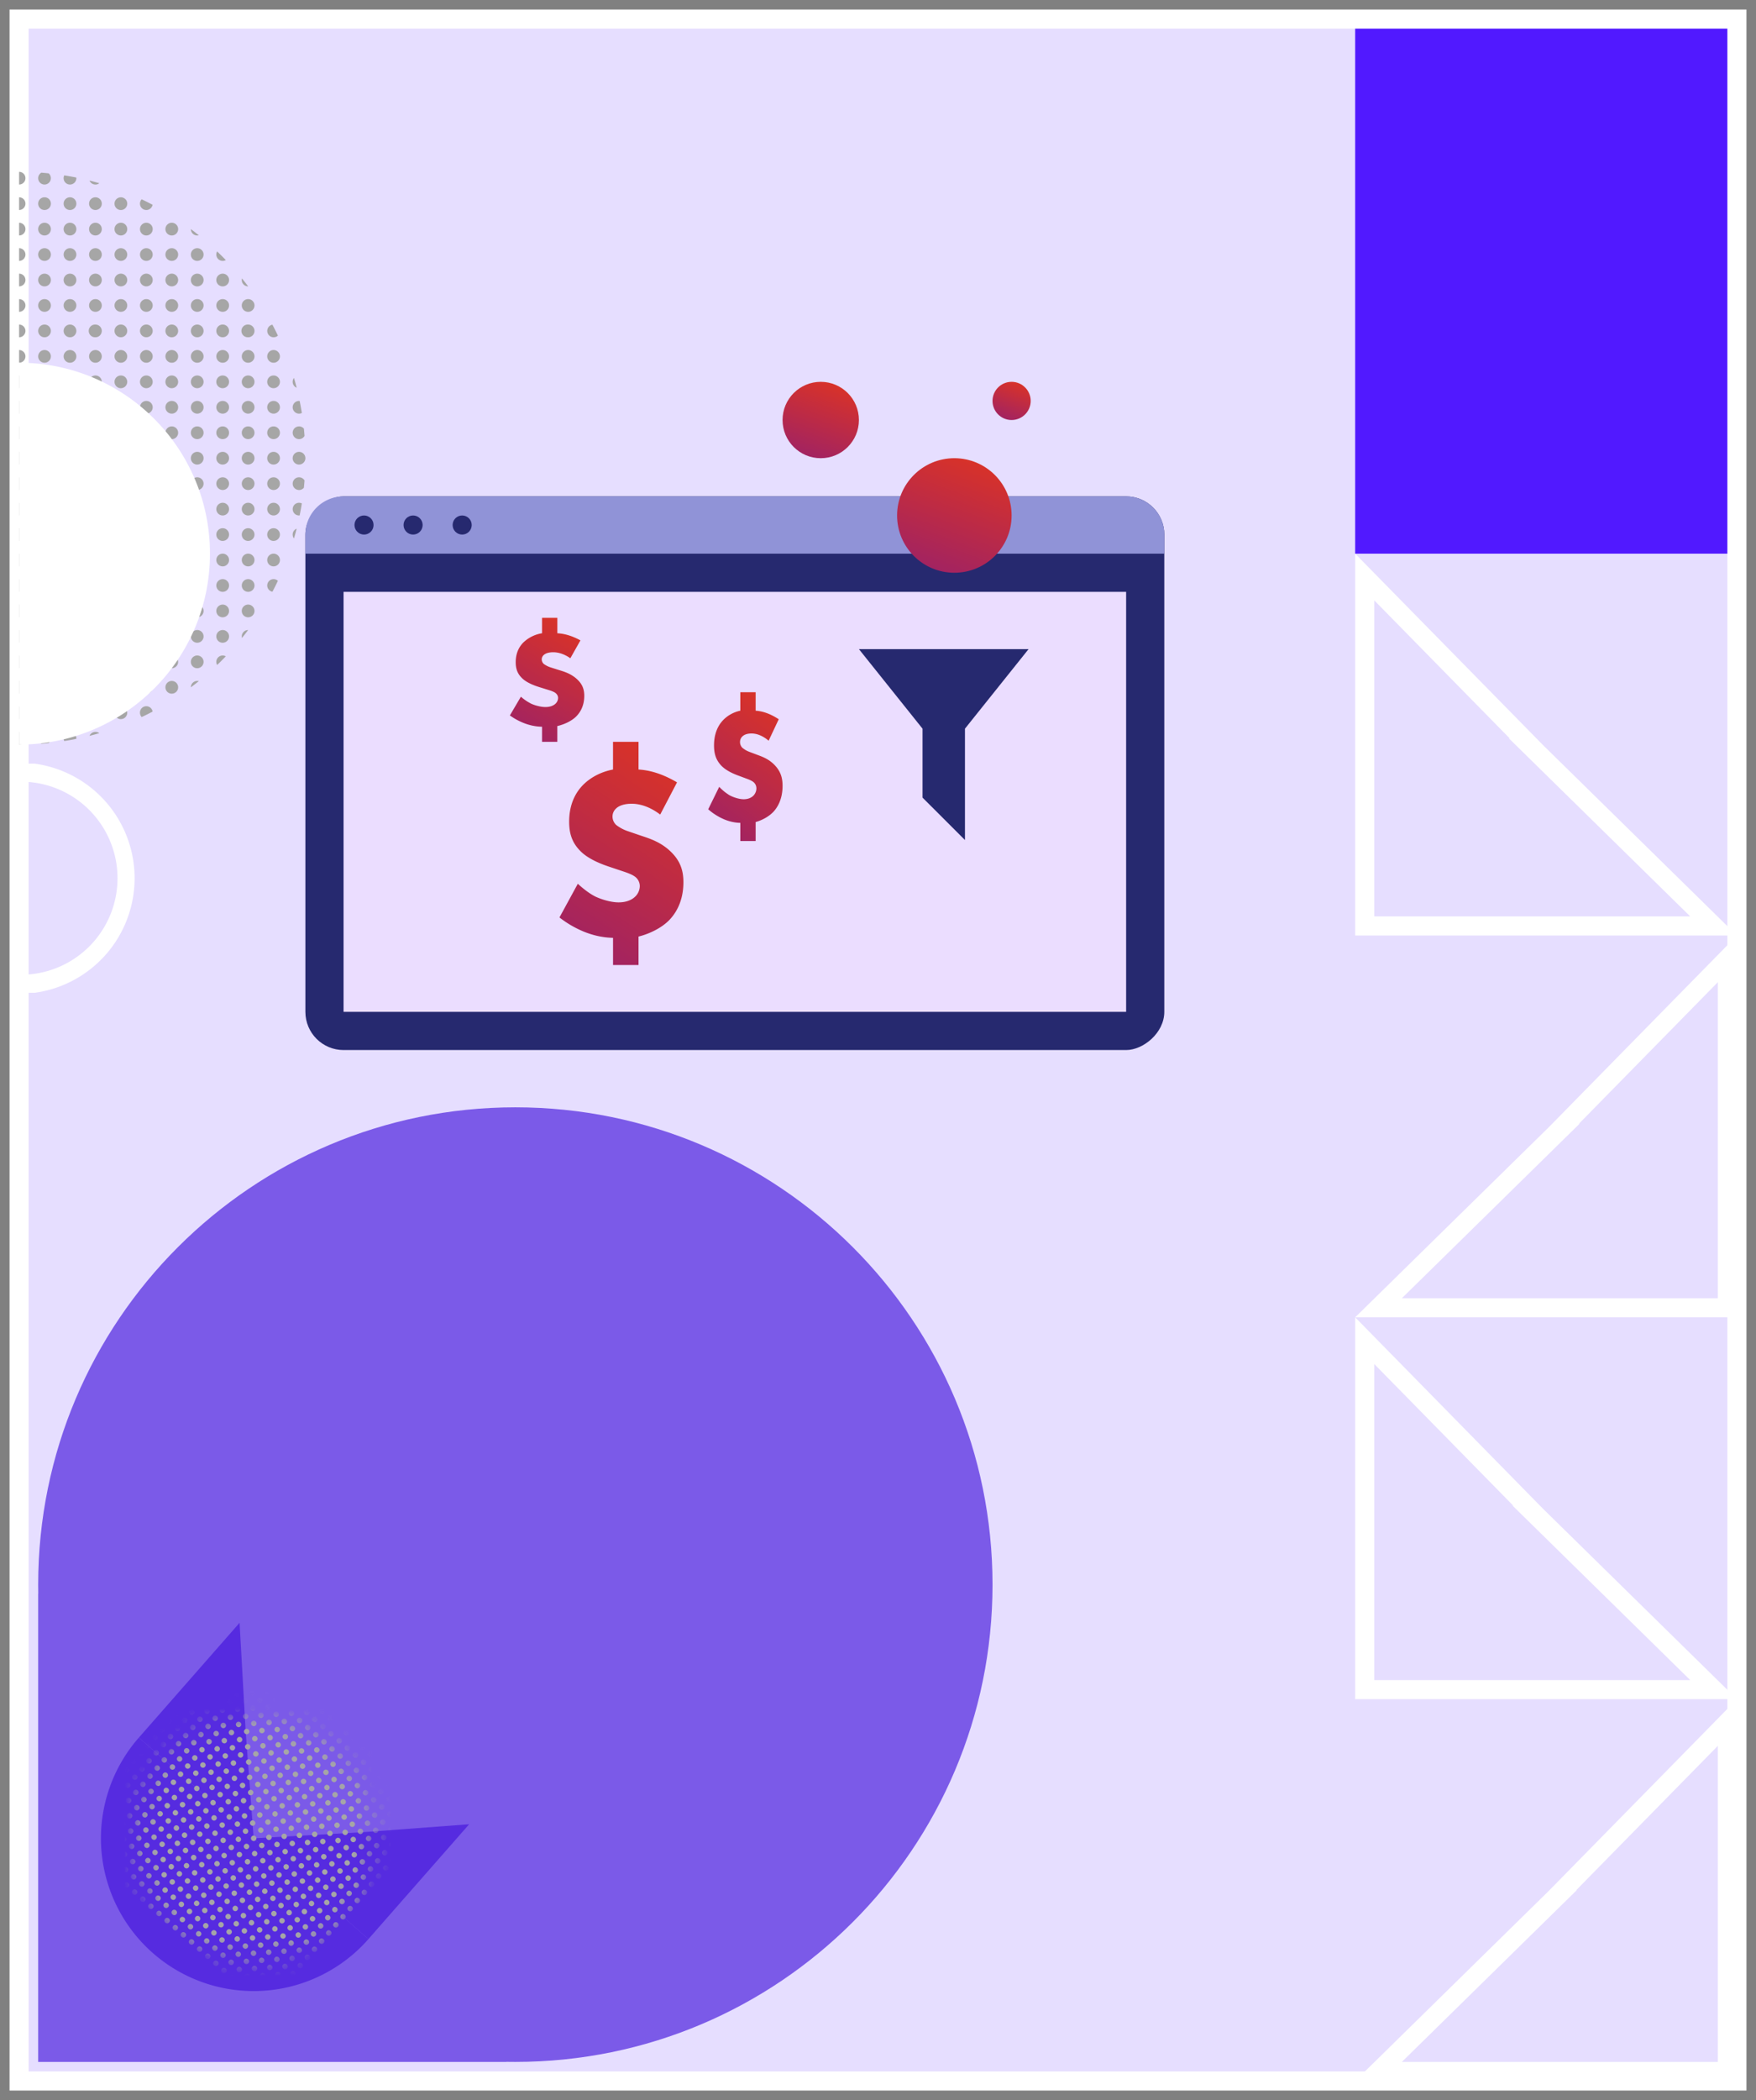 <svg width="92" height="110" fill="none" xmlns="http://www.w3.org/2000/svg"><rect width="100%" height="100%" fill="#808080" stroke="none"/><path fill="#E6DEFF" d="M1 1h90v108H1z"/><path fill-rule="evenodd" clip-rule="evenodd" d="M52 83c0-13.807-11.193-25-25-25S2 69.193 2 83c0 .158.001.315.004.472H2V108h24.528v-.004c.157.003.314.004.472.004 13.807 0 25-11.193 25-25z" fill="#7B5AE8"/><path fill="#5119FF" d="M71 1h20v28H71z"/><path d="M81.535 99.357h0l.007-.007 8.958-9.127V108.5H72.223l9.313-9.143zm-1.07-20h0l-.007-.007-8.958-9.127V88.5h18.277l-9.313-9.143zm1.07-20h0l.007-.007 8.958-9.127V68.5H72.223l9.313-9.143zm-1.07-20h0l-.007-.007-8.958-9.127V48.5h18.277l-9.313-9.143z" fill="#E6DEFF" stroke="#fff"/><path stroke="#fff" d="M1 1h90v108H1z"/><rect x="16" y="55" width="29" height="45" rx="2" transform="rotate(-90 16 55)" fill="#26296F"/><path d="M16 29v-1a2 2 0 012-2h41a2 2 0 012 2v1H16z" fill="#9093D7"/><path fill="#EBDDFF" d="M18 31h41v22H18z"/><circle cx="19.072" cy="27.5" r=".5" fill="#26296F"/><circle cx="21.643" cy="27.5" r=".5" fill="#26296F"/><circle cx="24.214" cy="27.5" r=".5" fill="#26296F"/><path fill-rule="evenodd" clip-rule="evenodd" d="M48.333 38.167L45 34h8.889l-3.333 4.167V44l-2.223-2.222v-3.611z" fill="#26296F"/><path d="M32.117 38.857v1.45c-.64.119-1.229.435-1.63.87-.387.421-.668 1.028-.668 1.858 0 .593.134 1.08.575 1.528.2.211.614.527 1.47.817l.788.264c.28.092.468.171.601.264a.617.617 0 01.267.5.784.784 0 01-.24.554c-.2.197-.508.303-.869.303-.387 0-.882-.145-1.216-.303-.294-.145-.64-.409-.922-.672l-.962 1.765c.455.356.91.593 1.297.752.494.197.988.303 1.51.316v1.423h1.336v-1.49c.587-.144 1.215-.46 1.603-.856.294-.303.748-.922.748-1.99 0-.592-.147-1.106-.668-1.607-.508-.488-1.069-.672-1.55-.83l-.695-.238a2.09 2.09 0 01-.614-.329.606.606 0 01-.187-.435c0-.197.093-.342.2-.435.187-.171.495-.237.802-.237.654 0 1.202.343 1.496.567l.882-1.687c-.895-.527-1.576-.646-2.017-.672v-1.45h-1.337z" fill="url(#paint0_linear)"/><path d="M28.398 32.363v.806a1.83 1.83 0 00-.978.483c-.233.234-.401.57-.401 1.032 0 .33.08.6.345.85.12.116.368.292.881.453l.473.147c.169.05.28.095.361.146.104.073.16.168.16.278a.421.421 0 01-.144.308c-.12.11-.304.168-.521.168-.233 0-.53-.08-.73-.168a2.524 2.524 0 01-.553-.374l-.577.981c.273.198.545.33.778.418.296.11.593.168.906.175v.791h.801v-.827c.353-.08.73-.257.962-.476.177-.169.45-.513.45-1.106 0-.33-.089-.615-.402-.893-.304-.27-.64-.373-.93-.461l-.416-.132a1.287 1.287 0 01-.37-.183.325.325 0 01-.111-.241c0-.11.056-.19.12-.242.112-.095.297-.132.48-.132.394 0 .722.19.899.315l.529-.937c-.537-.293-.946-.359-1.21-.373v-.806h-.802z" fill="url(#paint1_linear)"/><path d="M38.787 36.258v.967c-.384.079-.737.29-.978.58-.232.28-.4.685-.4 1.238 0 .395.08.72.344 1.02.12.14.369.35.882.544l.473.176c.168.061.28.114.36.175a.424.424 0 01.161.334c0 .14-.056.273-.144.37-.12.13-.305.201-.521.201-.233 0-.53-.096-.73-.202a2.55 2.55 0 01-.553-.448l-.577 1.177c.272.237.545.396.777.501.297.132.594.202.906.21v.95h.802v-.993c.353-.097.73-.307.962-.571.176-.202.449-.615.449-1.327 0-.395-.088-.738-.4-1.071-.306-.325-.642-.448-.93-.554l-.418-.158a1.218 1.218 0 01-.369-.22.427.427 0 01-.112-.29c0-.131.056-.228.12-.29.113-.114.297-.158.482-.158.392 0 .721.229.897.378l.53-1.124c-.538-.352-.947-.43-1.211-.448v-.967h-.802z" fill="url(#paint2_linear)"/><circle cx="43" cy="22" r="2" fill="url(#paint3_linear)"/><circle cx="50" cy="27" r="3" fill="url(#paint4_linear)"/><circle cx="53" cy="21" r="1" fill="url(#paint5_linear)"/><path fill-rule="evenodd" clip-rule="evenodd" d="M8.014 102.303a8 8 0 0011.29-.737L7.275 91.013a8 8 0 00.738 11.29z" fill="#562BE0"/><path d="M18.99 95.97l5.59-.418-5.277 6.014-6.013-5.277 5.7-.32zm-6.118-5.27l.418 5.59-6.014-5.277L12.552 85l.32 5.7z" fill="#562BE0"/><mask id="a" maskUnits="userSpaceOnUse" x="4" y="87" width="19" height="19"><rect x="13.877" y="105.279" width="12.741" height="12.741" rx="6.37" transform="rotate(-138.737 13.877 105.279)" fill="#fff"/></mask><g mask="url(#a)" fill="#A6A6A6"><circle cx="13.864" cy="105.08" r=".142" transform="rotate(-138.737 13.864 105.08)"/><circle cx="13.438" cy="104.705" r=".142" transform="rotate(-138.737 13.438 104.705)"/><circle cx="13.013" cy="104.332" r=".142" transform="rotate(-138.737 13.013 104.332)"/><circle cx="12.587" cy="103.959" r=".142" transform="rotate(-138.737 12.587 103.959)"/><circle cx="12.161" cy="103.585" r=".142" transform="rotate(-138.737 12.161 103.585)"/><circle cx="11.736" cy="103.212" r=".142" transform="rotate(-138.737 11.736 103.212)"/><circle cx="11.31" cy="102.838" r=".142" transform="rotate(-138.737 11.31 102.838)"/><circle cx="10.884" cy="102.465" r=".142" transform="rotate(-138.737 10.884 102.465)"/><circle cx="10.459" cy="102.091" r=".142" transform="rotate(-138.737 10.459 102.091)"/><circle cx="10.033" cy="101.718" r=".142" transform="rotate(-138.737 10.033 101.718)"/><circle cx="9.607" cy="101.345" r=".142" transform="rotate(-138.737 9.607 101.345)"/><circle cx="14.237" cy="104.653" r=".142" transform="rotate(-138.737 14.237 104.653)"/><circle cx="13.812" cy="104.28" r=".142" transform="rotate(-138.737 13.812 104.28)"/><circle cx="13.386" cy="103.907" r=".142" transform="rotate(-138.737 13.386 103.907)"/><circle cx="12.96" cy="103.533" r=".142" transform="rotate(-138.737 12.96 103.533)"/><circle cx="12.535" cy="103.16" r=".142" transform="rotate(-138.737 12.535 103.16)"/><circle cx="12.109" cy="102.786" r=".142" transform="rotate(-138.737 12.109 102.786)"/><circle cx="11.684" cy="102.413" r=".142" transform="rotate(-138.737 11.684 102.413)"/><circle cx="11.258" cy="102.039" r=".142" transform="rotate(-138.737 11.258 102.039)"/><circle cx="10.832" cy="101.666" r=".142" transform="rotate(-138.737 10.832 101.666)"/><circle cx="10.407" cy="101.292" r=".142" transform="rotate(-138.737 10.407 101.292)"/><circle cx="9.981" cy="100.919" r=".142" transform="rotate(-138.737 9.98 100.919)"/><circle cx="14.611" cy="104.228" r=".142" transform="rotate(-138.737 14.61 104.228)"/><circle cx="14.185" cy="103.854" r=".142" transform="rotate(-138.737 14.185 103.854)"/><circle cx="13.759" cy="103.481" r=".142" transform="rotate(-138.737 13.76 103.481)"/><circle cx="13.334" cy="103.107" r=".142" transform="rotate(-138.737 13.334 103.107)"/><circle cx="12.908" cy="102.734" r=".142" transform="rotate(-138.737 12.908 102.734)"/><circle cx="12.483" cy="102.361" r=".142" transform="rotate(-138.737 12.483 102.361)"/><circle cx="12.057" cy="101.987" r=".142" transform="rotate(-138.737 12.057 101.987)"/><circle cx="11.631" cy="101.614" r=".142" transform="rotate(-138.737 11.631 101.614)"/><circle cx="11.206" cy="101.24" r=".142" transform="rotate(-138.737 11.206 101.24)"/><circle cx="10.78" cy="100.867" r=".142" transform="rotate(-138.737 10.78 100.867)"/><circle cx="10.354" cy="100.493" r=".142" transform="rotate(-138.737 10.354 100.493)"/><circle cx="14.984" cy="103.802" r=".142" transform="rotate(-138.737 14.984 103.802)"/><circle cx="14.559" cy="103.429" r=".142" transform="rotate(-138.737 14.559 103.429)"/><circle cx="14.133" cy="103.055" r=".142" transform="rotate(-138.737 14.133 103.055)"/><circle cx="13.707" cy="102.682" r=".142" transform="rotate(-138.737 13.707 102.682)"/><circle cx="13.282" cy="102.308" r=".142" transform="rotate(-138.737 13.282 102.308)"/><circle cx="12.856" cy="101.935" r=".142" transform="rotate(-138.737 12.856 101.935)"/><circle cx="12.431" cy="101.561" r=".142" transform="rotate(-138.737 12.43 101.561)"/><circle cx="12.005" cy="101.188" r=".142" transform="rotate(-138.737 12.005 101.188)"/><circle cx="11.579" cy="100.814" r=".142" transform="rotate(-138.737 11.58 100.814)"/><circle cx="11.153" cy="100.441" r=".142" transform="rotate(-138.737 11.153 100.441)"/><circle cx="10.728" cy="100.067" r=".142" transform="rotate(-138.737 10.728 100.067)"/><circle cx="15.358" cy="103.376" r=".142" transform="rotate(-138.737 15.358 103.376)"/><circle cx="14.932" cy="103.003" r=".142" transform="rotate(-138.737 14.932 103.003)"/><circle cx="14.506" cy="102.63" r=".142" transform="rotate(-138.737 14.506 102.63)"/><circle cx="14.081" cy="102.256" r=".142" transform="rotate(-138.737 14.08 102.256)"/><circle cx="13.655" cy="101.883" r=".142" transform="rotate(-138.737 13.655 101.883)"/><circle cx="13.229" cy="101.509" r=".142" transform="rotate(-138.737 13.23 101.509)"/><circle cx="12.804" cy="101.136" r=".142" transform="rotate(-138.737 12.804 101.136)"/><circle cx="12.378" cy="100.763" r=".142" transform="rotate(-138.737 12.378 100.763)"/><circle cx="11.953" cy="100.389" r=".142" transform="rotate(-138.737 11.953 100.389)"/><circle cx="11.527" cy="100.016" r=".142" transform="rotate(-138.737 11.527 100.016)"/><circle cx="11.101" cy="99.642" r=".142" transform="rotate(-138.737 11.101 99.642)"/><circle cx="15.731" cy="102.951" r=".142" transform="rotate(-138.737 15.73 102.951)"/><circle cx="15.305" cy="102.578" r=".142" transform="rotate(-138.737 15.305 102.578)"/><circle cx="14.88" cy="102.204" r=".142" transform="rotate(-138.737 14.88 102.204)"/><circle cx="14.454" cy="101.83" r=".142" transform="rotate(-138.737 14.454 101.83)"/><circle cx="14.028" cy="101.457" r=".142" transform="rotate(-138.737 14.028 101.457)"/><circle cx="13.603" cy="101.084" r=".142" transform="rotate(-138.737 13.603 101.084)"/><circle cx="13.177" cy="100.71" r=".142" transform="rotate(-138.737 13.177 100.71)"/><circle cx="12.752" cy="100.337" r=".142" transform="rotate(-138.737 12.752 100.337)"/><circle cx="12.326" cy="99.963" r=".142" transform="rotate(-138.737 12.326 99.963)"/><circle cx="11.9" cy="99.59" r=".142" transform="rotate(-138.737 11.9 99.59)"/><circle cx="11.475" cy="99.216" r=".142" transform="rotate(-138.737 11.475 99.216)"/><circle cx="16.104" cy="102.525" r=".142" transform="rotate(-138.737 16.104 102.525)"/><circle cx="15.679" cy="102.152" r=".142" transform="rotate(-138.737 15.679 102.152)"/><circle cx="15.253" cy="101.778" r=".142" transform="rotate(-138.737 15.253 101.778)"/><circle cx="14.828" cy="101.405" r=".142" transform="rotate(-138.737 14.828 101.405)"/><circle cx="14.402" cy="101.032" r=".142" transform="rotate(-138.737 14.402 101.032)"/><circle cx="13.976" cy="100.658" r=".142" transform="rotate(-138.737 13.976 100.658)"/><circle cx="13.55" cy="100.285" r=".142" transform="rotate(-138.737 13.55 100.285)"/><circle cx="13.125" cy="99.911" r=".142" transform="rotate(-138.737 13.125 99.911)"/><circle cx="12.699" cy="99.537" r=".142" transform="rotate(-138.737 12.7 99.537)"/><circle cx="12.274" cy="99.164" r=".142" transform="rotate(-138.737 12.274 99.164)"/><circle cx="11.848" cy="98.791" r=".142" transform="rotate(-138.737 11.848 98.79)"/><circle cx="16.478" cy="102.1" r=".142" transform="rotate(-138.737 16.478 102.1)"/><circle cx="16.052" cy="101.726" r=".142" transform="rotate(-138.737 16.052 101.726)"/><circle cx="15.627" cy="101.352" r=".142" transform="rotate(-138.737 15.627 101.352)"/><circle cx="15.201" cy="100.979" r=".142" transform="rotate(-138.737 15.201 100.979)"/><circle cx="14.775" cy="100.606" r=".142" transform="rotate(-138.737 14.775 100.606)"/><circle cx="14.35" cy="100.232" r=".142" transform="rotate(-138.737 14.35 100.232)"/><circle cx="13.924" cy="99.859" r=".142" transform="rotate(-138.737 13.924 99.859)"/><circle cx="13.499" cy="99.485" r=".142" transform="rotate(-138.737 13.499 99.485)"/><circle cx="13.073" cy="99.112" r=".142" transform="rotate(-138.737 13.073 99.112)"/><circle cx="12.647" cy="98.738" r=".142" transform="rotate(-138.737 12.647 98.738)"/><circle cx="12.222" cy="98.365" r=".142" transform="rotate(-138.737 12.222 98.365)"/><circle cx="16.852" cy="101.674" r=".142" transform="rotate(-138.737 16.852 101.674)"/><circle cx="16.426" cy="101.3" r=".142" transform="rotate(-138.737 16.426 101.3)"/><circle cx="16" cy="100.927" r=".142" transform="rotate(-138.737 16 100.927)"/><circle cx="15.575" cy="100.554" r=".142" transform="rotate(-138.737 15.575 100.554)"/><circle cx="15.149" cy="100.18" r=".142" transform="rotate(-138.737 15.15 100.18)"/><circle cx="14.723" cy="99.807" r=".142" transform="rotate(-138.737 14.723 99.807)"/><circle cx="14.298" cy="99.433" r=".142" transform="rotate(-138.737 14.298 99.433)"/><circle cx="13.872" cy="99.06" r=".142" transform="rotate(-138.737 13.872 99.06)"/><circle cx="13.446" cy="98.686" r=".142" transform="rotate(-138.737 13.446 98.686)"/><circle cx="13.021" cy="98.313" r=".142" transform="rotate(-138.737 13.02 98.313)"/><circle cx="12.595" cy="97.939" r=".142" transform="rotate(-138.737 12.595 97.94)"/><circle cx="17.225" cy="101.248" r=".142" transform="rotate(-138.737 17.225 101.248)"/><circle cx="16.799" cy="100.875" r=".142" transform="rotate(-138.737 16.8 100.875)"/><circle cx="16.374" cy="100.501" r=".142" transform="rotate(-138.737 16.374 100.501)"/><circle cx="15.948" cy="100.128" r=".142" transform="rotate(-138.737 15.948 100.128)"/><circle cx="15.522" cy="99.754" r=".142" transform="rotate(-138.737 15.522 99.754)"/><circle cx="15.097" cy="99.381" r=".142" transform="rotate(-138.737 15.097 99.38)"/><circle cx="14.671" cy="99.007" r=".142" transform="rotate(-138.737 14.671 99.007)"/><circle cx="14.245" cy="98.634" r=".142" transform="rotate(-138.737 14.245 98.634)"/><circle cx="13.82" cy="98.261" r=".142" transform="rotate(-138.737 13.82 98.26)"/><circle cx="13.394" cy="97.887" r=".142" transform="rotate(-138.737 13.394 97.887)"/><circle cx="12.968" cy="97.514" r=".142" transform="rotate(-138.737 12.968 97.514)"/><circle cx="17.598" cy="100.823" r=".142" transform="rotate(-138.737 17.598 100.823)"/><circle cx="17.173" cy="100.449" r=".142" transform="rotate(-138.737 17.173 100.449)"/><circle cx="16.747" cy="100.076" r=".142" transform="rotate(-138.737 16.747 100.076)"/><circle cx="16.321" cy="99.702" r=".142" transform="rotate(-138.737 16.321 99.702)"/><circle cx="15.896" cy="99.329" r=".142" transform="rotate(-138.737 15.896 99.329)"/><circle cx="15.47" cy="98.956" r=".142" transform="rotate(-138.737 15.47 98.956)"/><circle cx="15.045" cy="98.582" r=".142" transform="rotate(-138.737 15.045 98.582)"/><circle cx="14.619" cy="98.208" r=".142" transform="rotate(-138.737 14.619 98.208)"/><circle cx="14.193" cy="97.835" r=".142" transform="rotate(-138.737 14.193 97.835)"/><circle cx="13.768" cy="97.461" r=".142" transform="rotate(-138.737 13.768 97.461)"/><circle cx="13.342" cy="97.088" r=".142" transform="rotate(-138.737 13.342 97.088)"/><circle cx="17.972" cy="100.397" r=".142" transform="rotate(-138.737 17.972 100.397)"/><circle cx="17.546" cy="100.023" r=".142" transform="rotate(-138.737 17.546 100.023)"/><circle cx="17.12" cy="99.65" r=".142" transform="rotate(-138.737 17.12 99.65)"/><circle cx="16.695" cy="99.277" r=".142" transform="rotate(-138.737 16.695 99.277)"/><circle cx="16.269" cy="98.903" r=".142" transform="rotate(-138.737 16.27 98.903)"/><circle cx="15.844" cy="98.53" r=".142" transform="rotate(-138.737 15.844 98.53)"/><circle cx="15.418" cy="98.156" r=".142" transform="rotate(-138.737 15.418 98.156)"/><circle cx="14.993" cy="97.783" r=".142" transform="rotate(-138.737 14.993 97.783)"/><circle cx="14.567" cy="97.41" r=".142" transform="rotate(-138.737 14.567 97.41)"/><circle cx="14.141" cy="97.036" r=".142" transform="rotate(-138.737 14.141 97.036)"/><circle cx="13.715" cy="96.662" r=".142" transform="rotate(-138.737 13.715 96.662)"/><circle cx="18.345" cy="99.971" r=".142" transform="rotate(-138.737 18.345 99.971)"/><circle cx="17.92" cy="99.598" r=".142" transform="rotate(-138.737 17.92 99.598)"/><circle cx="17.494" cy="99.225" r=".142" transform="rotate(-138.737 17.494 99.225)"/><circle cx="17.069" cy="98.851" r=".142" transform="rotate(-138.737 17.069 98.851)"/><circle cx="16.643" cy="98.478" r=".142" transform="rotate(-138.737 16.643 98.478)"/><circle cx="16.217" cy="98.104" r=".142" transform="rotate(-138.737 16.217 98.104)"/><circle cx="15.791" cy="97.73" r=".142" transform="rotate(-138.737 15.791 97.73)"/><circle cx="15.366" cy="97.357" r=".142" transform="rotate(-138.737 15.366 97.357)"/><circle cx="14.94" cy="96.984" r=".142" transform="rotate(-138.737 14.94 96.984)"/><circle cx="14.514" cy="96.61" r=".142" transform="rotate(-138.737 14.514 96.61)"/><circle cx="14.089" cy="96.237" r=".142" transform="rotate(-138.737 14.089 96.237)"/><circle cx="18.719" cy="99.546" r=".142" transform="rotate(-138.737 18.719 99.546)"/><circle cx="18.293" cy="99.172" r=".142" transform="rotate(-138.737 18.293 99.172)"/><circle cx="17.867" cy="98.799" r=".142" transform="rotate(-138.737 17.867 98.799)"/><circle cx="17.442" cy="98.425" r=".142" transform="rotate(-138.737 17.442 98.425)"/><circle cx="17.016" cy="98.052" r=".142" transform="rotate(-138.737 17.016 98.052)"/><circle cx="16.59" cy="97.679" r=".142" transform="rotate(-138.737 16.59 97.679)"/><circle cx="16.165" cy="97.305" r=".142" transform="rotate(-138.737 16.165 97.305)"/><circle cx="15.739" cy="96.932" r=".142" transform="rotate(-138.737 15.74 96.932)"/><circle cx="15.314" cy="96.558" r=".142" transform="rotate(-138.737 15.314 96.558)"/><circle cx="14.888" cy="96.184" r=".142" transform="rotate(-138.737 14.888 96.184)"/><circle cx="14.462" cy="95.811" r=".142" transform="rotate(-138.737 14.462 95.811)"/><circle cx="19.092" cy="99.12" r=".142" transform="rotate(-138.737 19.092 99.12)"/><circle cx="18.666" cy="98.746" r=".142" transform="rotate(-138.737 18.666 98.746)"/><circle cx="18.241" cy="98.373" r=".142" transform="rotate(-138.737 18.24 98.373)"/><circle cx="17.815" cy="98" r=".142" transform="rotate(-138.737 17.815 98)"/><circle cx="17.39" cy="97.626" r=".142" transform="rotate(-138.737 17.39 97.626)"/><circle cx="16.964" cy="97.253" r=".142" transform="rotate(-138.737 16.964 97.253)"/><circle cx="16.538" cy="96.879" r=".142" transform="rotate(-138.737 16.538 96.88)"/><circle cx="16.113" cy="96.506" r=".142" transform="rotate(-138.737 16.113 96.506)"/><circle cx="15.687" cy="96.133" r=".142" transform="rotate(-138.737 15.687 96.133)"/><circle cx="15.261" cy="95.759" r=".142" transform="rotate(-138.737 15.261 95.76)"/><circle cx="14.836" cy="95.386" r=".142" transform="rotate(-138.737 14.836 95.386)"/><circle cx="19.465" cy="98.694" r=".142" transform="rotate(-138.737 19.465 98.694)"/><circle cx="19.04" cy="98.321" r=".142" transform="rotate(-138.737 19.04 98.321)"/><circle cx="18.614" cy="97.948" r=".142" transform="rotate(-138.737 18.614 97.948)"/><circle cx="18.189" cy="97.574" r=".142" transform="rotate(-138.737 18.189 97.574)"/><circle cx="17.763" cy="97.201" r=".142" transform="rotate(-138.737 17.763 97.2)"/><circle cx="17.337" cy="96.827" r=".142" transform="rotate(-138.737 17.337 96.827)"/><circle cx="16.912" cy="96.454" r=".142" transform="rotate(-138.737 16.912 96.454)"/><circle cx="16.486" cy="96.081" r=".142" transform="rotate(-138.737 16.486 96.08)"/><circle cx="16.06" cy="95.707" r=".142" transform="rotate(-138.737 16.06 95.707)"/><circle cx="15.635" cy="95.333" r=".142" transform="rotate(-138.737 15.635 95.333)"/><circle cx="15.209" cy="94.96" r=".142" transform="rotate(-138.737 15.21 94.96)"/><circle cx="19.839" cy="98.269" r=".142" transform="rotate(-138.737 19.839 98.269)"/><circle cx="19.413" cy="97.895" r=".142" transform="rotate(-138.737 19.413 97.895)"/><circle cx="18.988" cy="97.522" r=".142" transform="rotate(-138.737 18.988 97.522)"/><circle cx="18.562" cy="97.148" r=".142" transform="rotate(-138.737 18.562 97.148)"/><circle cx="18.137" cy="96.775" r=".142" transform="rotate(-138.737 18.137 96.775)"/><circle cx="17.711" cy="96.402" r=".142" transform="rotate(-138.737 17.71 96.402)"/><circle cx="17.285" cy="96.028" r=".142" transform="rotate(-138.737 17.285 96.028)"/><circle cx="16.86" cy="95.655" r=".142" transform="rotate(-138.737 16.86 95.655)"/><circle cx="16.434" cy="95.281" r=".142" transform="rotate(-138.737 16.434 95.281)"/><circle cx="16.008" cy="94.908" r=".142" transform="rotate(-138.737 16.008 94.908)"/><circle cx="15.582" cy="94.534" r=".142" transform="rotate(-138.737 15.582 94.534)"/><circle cx="20.212" cy="97.843" r=".142" transform="rotate(-138.737 20.212 97.843)"/><circle cx="19.787" cy="97.47" r=".142" transform="rotate(-138.737 19.787 97.47)"/><circle cx="19.361" cy="97.096" r=".142" transform="rotate(-138.737 19.361 97.096)"/><circle cx="18.936" cy="96.723" r=".142" transform="rotate(-138.737 18.936 96.723)"/><circle cx="18.51" cy="96.349" r=".142" transform="rotate(-138.737 18.51 96.35)"/><circle cx="18.085" cy="95.976" r=".142" transform="rotate(-138.737 18.085 95.976)"/><circle cx="17.659" cy="95.602" r=".142" transform="rotate(-138.737 17.659 95.602)"/><circle cx="17.233" cy="95.229" r=".142" transform="rotate(-138.737 17.233 95.229)"/><circle cx="16.808" cy="94.855" r=".142" transform="rotate(-138.737 16.808 94.855)"/><circle cx="16.382" cy="94.482" r=".142" transform="rotate(-138.737 16.382 94.482)"/><circle cx="15.956" cy="94.108" r=".142" transform="rotate(-138.737 15.956 94.108)"/><circle cx="20.586" cy="97.417" r=".142" transform="rotate(-138.737 20.586 97.417)"/><circle cx="20.16" cy="97.044" r=".142" transform="rotate(-138.737 20.16 97.044)"/><circle cx="19.735" cy="96.67" r=".142" transform="rotate(-138.737 19.735 96.67)"/><circle cx="19.309" cy="96.297" r=".142" transform="rotate(-138.737 19.31 96.297)"/><circle cx="18.884" cy="95.924" r=".142" transform="rotate(-138.737 18.884 95.924)"/><circle cx="18.458" cy="95.55" r=".142" transform="rotate(-138.737 18.458 95.55)"/><circle cx="18.032" cy="95.177" r=".142" transform="rotate(-138.737 18.032 95.177)"/><circle cx="17.607" cy="94.803" r=".142" transform="rotate(-138.737 17.607 94.803)"/><circle cx="17.181" cy="94.43" r=".142" transform="rotate(-138.737 17.181 94.43)"/><circle cx="16.755" cy="94.056" r=".142" transform="rotate(-138.737 16.755 94.056)"/><circle cx="16.329" cy="93.683" r=".142" transform="rotate(-138.737 16.33 93.683)"/><circle cx="20.96" cy="96.992" r=".142" transform="rotate(-138.737 20.96 96.992)"/><circle cx="20.534" cy="96.618" r=".142" transform="rotate(-138.737 20.534 96.618)"/><circle cx="20.108" cy="96.245" r=".142" transform="rotate(-138.737 20.108 96.245)"/><circle cx="19.683" cy="95.871" r=".142" transform="rotate(-138.737 19.683 95.871)"/><circle cx="19.257" cy="95.498" r=".142" transform="rotate(-138.737 19.257 95.498)"/><circle cx="18.831" cy="95.124" r=".142" transform="rotate(-138.737 18.831 95.124)"/><circle cx="18.406" cy="94.751" r=".142" transform="rotate(-138.737 18.406 94.75)"/><circle cx="17.98" cy="94.378" r=".142" transform="rotate(-138.737 17.98 94.378)"/><circle cx="17.554" cy="94.004" r=".142" transform="rotate(-138.737 17.554 94.004)"/><circle cx="17.129" cy="93.631" r=".142" transform="rotate(-138.737 17.129 93.63)"/><circle cx="16.703" cy="93.257" r=".142" transform="rotate(-138.737 16.703 93.257)"/><circle cx="21.333" cy="96.566" r=".142" transform="rotate(-138.737 21.333 96.566)"/><circle cx="20.907" cy="96.193" r=".142" transform="rotate(-138.737 20.907 96.193)"/><circle cx="20.482" cy="95.819" r=".142" transform="rotate(-138.737 20.482 95.82)"/><circle cx="20.056" cy="95.446" r=".142" transform="rotate(-138.737 20.056 95.446)"/><circle cx="19.63" cy="95.073" r=".142" transform="rotate(-138.737 19.63 95.073)"/><circle cx="19.205" cy="94.699" r=".142" transform="rotate(-138.737 19.205 94.7)"/><circle cx="18.779" cy="94.326" r=".142" transform="rotate(-138.737 18.779 94.326)"/><circle cx="18.353" cy="93.953" r=".142" transform="rotate(-138.737 18.353 93.953)"/><circle cx="17.928" cy="93.579" r=".142" transform="rotate(-138.737 17.928 93.579)"/><circle cx="17.502" cy="93.206" r=".142" transform="rotate(-138.737 17.502 93.206)"/><circle cx="17.076" cy="92.832" r=".142" transform="rotate(-138.737 17.076 92.832)"/><circle cx="21.706" cy="96.141" r=".142" transform="rotate(-138.737 21.706 96.14)"/><circle cx="21.281" cy="95.767" r=".142" transform="rotate(-138.737 21.28 95.767)"/><circle cx="20.855" cy="95.394" r=".142" transform="rotate(-138.737 20.855 95.394)"/><circle cx="20.43" cy="95.02" r=".142" transform="rotate(-138.737 20.43 95.02)"/><circle cx="20.004" cy="94.647" r=".142" transform="rotate(-138.737 20.004 94.647)"/><circle cx="19.578" cy="94.273" r=".142" transform="rotate(-138.737 19.578 94.273)"/><circle cx="19.152" cy="93.9" r=".142" transform="rotate(-138.737 19.152 93.9)"/><circle cx="18.727" cy="93.526" r=".142" transform="rotate(-138.737 18.727 93.526)"/><circle cx="18.301" cy="93.153" r=".142" transform="rotate(-138.737 18.301 93.153)"/><circle cx="17.876" cy="92.779" r=".142" transform="rotate(-138.737 17.876 92.78)"/><circle cx="17.45" cy="92.406" r=".142" transform="rotate(-138.737 17.45 92.406)"/><circle cx="9.182" cy="100.971" r=".142" transform="rotate(-138.737 9.182 100.971)"/><circle cx="8.756" cy="100.598" r=".142" transform="rotate(-138.737 8.756 100.598)"/><circle cx="8.33" cy="100.224" r=".142" transform="rotate(-138.737 8.33 100.224)"/><circle cx="7.905" cy="99.85" r=".142" transform="rotate(-138.737 7.905 99.85)"/><circle cx="7.479" cy="99.478" r=".142" transform="rotate(-138.737 7.48 99.478)"/><circle cx="7.054" cy="99.104" r=".142" transform="rotate(-138.737 7.054 99.104)"/><circle cx="6.628" cy="98.73" r=".142" transform="rotate(-138.737 6.628 98.73)"/><circle cx="6.202" cy="98.357" r=".142" transform="rotate(-138.737 6.202 98.357)"/><circle cx="5.777" cy="97.983" r=".142" transform="rotate(-138.737 5.777 97.983)"/><circle cx="5.351" cy="97.61" r=".142" transform="rotate(-138.737 5.351 97.61)"/><circle cx="4.925" cy="97.236" r=".142" transform="rotate(-138.737 4.925 97.236)"/><circle cx="9.556" cy="100.545" r=".142" transform="rotate(-138.737 9.556 100.545)"/><circle cx="9.13" cy="100.172" r=".142" transform="rotate(-138.737 9.13 100.172)"/><circle cx="8.704" cy="99.798" r=".142" transform="rotate(-138.737 8.704 99.798)"/><circle cx="8.279" cy="99.425" r=".142" transform="rotate(-138.737 8.279 99.425)"/><circle cx="7.853" cy="99.051" r=".142" transform="rotate(-138.737 7.853 99.051)"/><circle cx="7.427" cy="98.678" r=".142" transform="rotate(-138.737 7.427 98.678)"/><circle cx="7.002" cy="98.305" r=".142" transform="rotate(-138.737 7.002 98.305)"/><circle cx="6.576" cy="97.931" r=".142" transform="rotate(-138.737 6.576 97.931)"/><circle cx="6.15" cy="97.558" r=".142" transform="rotate(-138.737 6.15 97.558)"/><circle cx="5.724" cy="97.184" r=".142" transform="rotate(-138.737 5.724 97.184)"/><circle cx="5.299" cy="96.811" r=".142" transform="rotate(-138.737 5.299 96.81)"/><circle cx="9.929" cy="100.12" r=".142" transform="rotate(-138.737 9.929 100.12)"/><circle cx="9.503" cy="99.746" r=".142" transform="rotate(-138.737 9.503 99.746)"/><circle cx="9.078" cy="99.373" r=".142" transform="rotate(-138.737 9.078 99.373)"/><circle cx="8.652" cy="98.999" r=".142" transform="rotate(-138.737 8.652 99)"/><circle cx="8.226" cy="98.626" r=".142" transform="rotate(-138.737 8.226 98.626)"/><circle cx="7.8" cy="98.252" r=".142" transform="rotate(-138.737 7.8 98.252)"/><circle cx="7.375" cy="97.879" r=".142" transform="rotate(-138.737 7.375 97.879)"/><circle cx="6.949" cy="97.506" r=".142" transform="rotate(-138.737 6.95 97.506)"/><circle cx="6.524" cy="97.132" r=".142" transform="rotate(-138.737 6.524 97.132)"/><circle cx="6.098" cy="96.759" r=".142" transform="rotate(-138.737 6.098 96.759)"/><circle cx="5.672" cy="96.385" r=".142" transform="rotate(-138.737 5.672 96.385)"/><circle cx="10.302" cy="99.694" r=".142" transform="rotate(-138.737 10.302 99.694)"/><circle cx="9.877" cy="99.32" r=".142" transform="rotate(-138.737 9.877 99.32)"/><circle cx="9.451" cy="98.947" r=".142" transform="rotate(-138.737 9.451 98.947)"/><circle cx="9.026" cy="98.574" r=".142" transform="rotate(-138.737 9.026 98.574)"/><circle cx="8.6" cy="98.2" r=".142" transform="rotate(-138.737 8.6 98.2)"/><circle cx="8.174" cy="97.827" r=".142" transform="rotate(-138.737 8.174 97.827)"/><circle cx="7.748" cy="97.453" r=".142" transform="rotate(-138.737 7.748 97.453)"/><circle cx="7.323" cy="97.079" r=".142" transform="rotate(-138.737 7.323 97.08)"/><circle cx="6.897" cy="96.707" r=".142" transform="rotate(-138.737 6.897 96.707)"/><circle cx="6.472" cy="96.333" r=".142" transform="rotate(-138.737 6.472 96.333)"/><circle cx="6.046" cy="95.959" r=".142" transform="rotate(-138.737 6.046 95.96)"/><circle cx="10.675" cy="99.269" r=".142" transform="rotate(-138.737 10.675 99.269)"/><circle cx="10.25" cy="98.895" r=".142" transform="rotate(-138.737 10.25 98.895)"/><circle cx="9.824" cy="98.522" r=".142" transform="rotate(-138.737 9.824 98.522)"/><circle cx="9.399" cy="98.148" r=".142" transform="rotate(-138.737 9.399 98.148)"/><circle cx="8.973" cy="97.775" r=".142" transform="rotate(-138.737 8.973 97.775)"/><circle cx="8.547" cy="97.401" r=".142" transform="rotate(-138.737 8.547 97.401)"/><circle cx="8.122" cy="97.028" r=".142" transform="rotate(-138.737 8.122 97.028)"/><circle cx="7.696" cy="96.654" r=".142" transform="rotate(-138.737 7.696 96.654)"/><circle cx="7.27" cy="96.281" r=".142" transform="rotate(-138.737 7.27 96.281)"/><circle cx="6.845" cy="95.908" r=".142" transform="rotate(-138.737 6.845 95.908)"/><circle cx="6.419" cy="95.534" r=".142" transform="rotate(-138.737 6.42 95.534)"/><circle cx="11.049" cy="98.843" r=".142" transform="rotate(-138.737 11.05 98.843)"/><circle cx="10.624" cy="98.469" r=".142" transform="rotate(-138.737 10.624 98.47)"/><circle cx="10.198" cy="98.096" r=".142" transform="rotate(-138.737 10.198 98.096)"/><circle cx="9.772" cy="97.723" r=".142" transform="rotate(-138.737 9.772 97.723)"/><circle cx="9.347" cy="97.349" r=".142" transform="rotate(-138.737 9.347 97.35)"/><circle cx="8.921" cy="96.975" r=".142" transform="rotate(-138.737 8.921 96.975)"/><circle cx="8.495" cy="96.602" r=".142" transform="rotate(-138.737 8.495 96.602)"/><circle cx="8.07" cy="96.228" r=".142" transform="rotate(-138.737 8.07 96.228)"/><circle cx="7.644" cy="95.855" r=".142" transform="rotate(-138.737 7.644 95.855)"/><circle cx="7.218" cy="95.481" r=".142" transform="rotate(-138.737 7.218 95.481)"/><circle cx="6.793" cy="95.108" r=".142" transform="rotate(-138.737 6.793 95.108)"/><circle cx="11.422" cy="98.417" r=".142" transform="rotate(-138.737 11.422 98.417)"/><circle cx="10.997" cy="98.044" r=".142" transform="rotate(-138.737 10.997 98.044)"/><circle cx="10.571" cy="97.67" r=".142" transform="rotate(-138.737 10.571 97.67)"/><circle cx="10.146" cy="97.297" r=".142" transform="rotate(-138.737 10.146 97.297)"/><circle cx="9.72" cy="96.924" r=".142" transform="rotate(-138.737 9.72 96.924)"/><circle cx="9.294" cy="96.55" r=".142" transform="rotate(-138.737 9.294 96.55)"/><circle cx="8.869" cy="96.177" r=".142" transform="rotate(-138.737 8.869 96.177)"/><circle cx="8.443" cy="95.803" r=".142" transform="rotate(-138.737 8.443 95.803)"/><circle cx="8.017" cy="95.43" r=".142" transform="rotate(-138.737 8.017 95.43)"/><circle cx="7.591" cy="95.056" r=".142" transform="rotate(-138.737 7.591 95.056)"/><circle cx="7.166" cy="94.683" r=".142" transform="rotate(-138.737 7.166 94.683)"/><circle cx="11.796" cy="97.992" r=".142" transform="rotate(-138.737 11.796 97.992)"/><circle cx="11.37" cy="97.618" r=".142" transform="rotate(-138.737 11.37 97.618)"/><circle cx="10.945" cy="97.245" r=".142" transform="rotate(-138.737 10.945 97.245)"/><circle cx="10.519" cy="96.871" r=".142" transform="rotate(-138.737 10.52 96.871)"/><circle cx="10.094" cy="96.498" r=".142" transform="rotate(-138.737 10.094 96.498)"/><circle cx="9.668" cy="96.124" r=".142" transform="rotate(-138.737 9.668 96.124)"/><circle cx="9.242" cy="95.751" r=".142" transform="rotate(-138.737 9.242 95.75)"/><circle cx="8.817" cy="95.377" r=".142" transform="rotate(-138.737 8.817 95.377)"/><circle cx="8.391" cy="95.004" r=".142" transform="rotate(-138.737 8.391 95.004)"/><circle cx="7.965" cy="94.63" r=".142" transform="rotate(-138.737 7.965 94.63)"/><circle cx="7.54" cy="94.257" r=".142" transform="rotate(-138.737 7.54 94.257)"/><circle cx="12.17" cy="97.566" r=".142" transform="rotate(-138.737 12.17 97.566)"/><circle cx="11.744" cy="97.192" r=".142" transform="rotate(-138.737 11.744 97.192)"/><circle cx="11.318" cy="96.819" r=".142" transform="rotate(-138.737 11.318 96.819)"/><circle cx="10.893" cy="96.446" r=".142" transform="rotate(-138.737 10.893 96.446)"/><circle cx="10.467" cy="96.072" r=".142" transform="rotate(-138.737 10.467 96.072)"/><circle cx="10.041" cy="95.699" r=".142" transform="rotate(-138.737 10.041 95.699)"/><circle cx="9.616" cy="95.325" r=".142" transform="rotate(-138.737 9.616 95.325)"/><circle cx="9.19" cy="94.952" r=".142" transform="rotate(-138.737 9.19 94.952)"/><circle cx="8.764" cy="94.578" r=".142" transform="rotate(-138.737 8.764 94.578)"/><circle cx="8.339" cy="94.204" r=".142" transform="rotate(-138.737 8.339 94.204)"/><circle cx="7.913" cy="93.831" r=".142" transform="rotate(-138.737 7.913 93.831)"/><circle cx="12.543" cy="97.14" r=".142" transform="rotate(-138.737 12.543 97.14)"/><circle cx="12.117" cy="96.766" r=".142" transform="rotate(-138.737 12.117 96.766)"/><circle cx="11.692" cy="96.394" r=".142" transform="rotate(-138.737 11.692 96.394)"/><circle cx="11.266" cy="96.02" r=".142" transform="rotate(-138.737 11.266 96.02)"/><circle cx="10.841" cy="95.646" r=".142" transform="rotate(-138.737 10.84 95.646)"/><circle cx="10.415" cy="95.273" r=".142" transform="rotate(-138.737 10.415 95.273)"/><circle cx="9.989" cy="94.899" r=".142" transform="rotate(-138.737 9.99 94.9)"/><circle cx="9.563" cy="94.526" r=".142" transform="rotate(-138.737 9.563 94.526)"/><circle cx="9.138" cy="94.153" r=".142" transform="rotate(-138.737 9.138 94.153)"/><circle cx="8.712" cy="93.779" r=".142" transform="rotate(-138.737 8.712 93.78)"/><circle cx="8.287" cy="93.406" r=".142" transform="rotate(-138.737 8.287 93.406)"/><circle cx="12.916" cy="96.715" r=".142" transform="rotate(-138.737 12.916 96.715)"/><circle cx="12.491" cy="96.341" r=".142" transform="rotate(-138.737 12.49 96.341)"/><circle cx="12.065" cy="95.968" r=".142" transform="rotate(-138.737 12.065 95.968)"/><circle cx="11.639" cy="95.594" r=".142" transform="rotate(-138.737 11.64 95.594)"/><circle cx="11.214" cy="95.221" r=".142" transform="rotate(-138.737 11.214 95.22)"/><circle cx="10.788" cy="94.847" r=".142" transform="rotate(-138.737 10.788 94.847)"/><circle cx="10.362" cy="94.474" r=".142" transform="rotate(-138.737 10.362 94.474)"/><circle cx="9.937" cy="94.1" r=".142" transform="rotate(-138.737 9.937 94.1)"/><circle cx="9.511" cy="93.727" r=".142" transform="rotate(-138.737 9.511 93.727)"/><circle cx="9.086" cy="93.353" r=".142" transform="rotate(-138.737 9.086 93.353)"/><circle cx="8.66" cy="92.98" r=".142" transform="rotate(-138.737 8.66 92.98)"/><circle cx="13.29" cy="96.289" r=".142" transform="rotate(-138.737 13.29 96.289)"/><circle cx="12.864" cy="95.915" r=".142" transform="rotate(-138.737 12.864 95.915)"/><circle cx="12.439" cy="95.542" r=".142" transform="rotate(-138.737 12.439 95.542)"/><circle cx="12.013" cy="95.168" r=".142" transform="rotate(-138.737 12.013 95.168)"/><circle cx="11.587" cy="94.795" r=".142" transform="rotate(-138.737 11.587 94.795)"/><circle cx="11.162" cy="94.422" r=".142" transform="rotate(-138.737 11.162 94.422)"/><circle cx="10.736" cy="94.048" r=".142" transform="rotate(-138.737 10.736 94.048)"/><circle cx="10.31" cy="93.675" r=".142" transform="rotate(-138.737 10.31 93.675)"/><circle cx="9.885" cy="93.301" r=".142" transform="rotate(-138.737 9.885 93.301)"/><circle cx="9.459" cy="92.928" r=".142" transform="rotate(-138.737 9.459 92.928)"/><circle cx="9.033" cy="92.554" r=".142" transform="rotate(-138.737 9.033 92.554)"/><circle cx="13.664" cy="95.863" r=".142" transform="rotate(-138.737 13.664 95.863)"/><circle cx="13.238" cy="95.49" r=".142" transform="rotate(-138.737 13.238 95.49)"/><circle cx="12.812" cy="95.116" r=".142" transform="rotate(-138.737 12.812 95.116)"/><circle cx="12.387" cy="94.743" r=".142" transform="rotate(-138.737 12.387 94.743)"/><circle cx="11.961" cy="94.369" r=".142" transform="rotate(-138.737 11.961 94.37)"/><circle cx="11.535" cy="93.996" r=".142" transform="rotate(-138.737 11.535 93.996)"/><circle cx="11.11" cy="93.623" r=".142" transform="rotate(-138.737 11.11 93.623)"/><circle cx="10.684" cy="93.249" r=".142" transform="rotate(-138.737 10.684 93.249)"/><circle cx="10.258" cy="92.875" r=".142" transform="rotate(-138.737 10.258 92.875)"/><circle cx="9.833" cy="92.502" r=".142" transform="rotate(-138.737 9.833 92.502)"/><circle cx="9.407" cy="92.128" r=".142" transform="rotate(-138.737 9.407 92.128)"/><circle cx="14.037" cy="95.438" r=".142" transform="rotate(-138.737 14.037 95.438)"/><circle cx="13.611" cy="95.064" r=".142" transform="rotate(-138.737 13.611 95.064)"/><circle cx="13.185" cy="94.691" r=".142" transform="rotate(-138.737 13.185 94.69)"/><circle cx="12.76" cy="94.317" r=".142" transform="rotate(-138.737 12.76 94.317)"/><circle cx="12.334" cy="93.944" r=".142" transform="rotate(-138.737 12.334 93.944)"/><circle cx="11.908" cy="93.57" r=".142" transform="rotate(-138.737 11.908 93.57)"/><circle cx="11.483" cy="93.197" r=".142" transform="rotate(-138.737 11.483 93.197)"/><circle cx="11.057" cy="92.824" r=".142" transform="rotate(-138.737 11.057 92.824)"/><circle cx="10.632" cy="92.45" r=".142" transform="rotate(-138.737 10.632 92.45)"/><circle cx="10.206" cy="92.077" r=".142" transform="rotate(-138.737 10.206 92.077)"/><circle cx="9.78" cy="91.703" r=".142" transform="rotate(-138.737 9.78 91.703)"/><circle cx="14.41" cy="95.012" r=".142" transform="rotate(-138.737 14.41 95.012)"/><circle cx="13.985" cy="94.639" r=".142" transform="rotate(-138.737 13.985 94.639)"/><circle cx="13.559" cy="94.265" r=".142" transform="rotate(-138.737 13.559 94.265)"/><circle cx="13.133" cy="93.891" r=".142" transform="rotate(-138.737 13.133 93.891)"/><circle cx="12.708" cy="93.519" r=".142" transform="rotate(-138.737 12.708 93.519)"/><circle cx="12.282" cy="93.145" r=".142" transform="rotate(-138.737 12.282 93.145)"/><circle cx="11.856" cy="92.771" r=".142" transform="rotate(-138.737 11.856 92.771)"/><circle cx="11.431" cy="92.398" r=".142" transform="rotate(-138.737 11.43 92.398)"/><circle cx="11.005" cy="92.024" r=".142" transform="rotate(-138.737 11.005 92.024)"/><circle cx="10.579" cy="91.651" r=".142" transform="rotate(-138.737 10.58 91.65)"/><circle cx="10.154" cy="91.277" r=".142" transform="rotate(-138.737 10.154 91.277)"/><circle cx="14.784" cy="94.586" r=".142" transform="rotate(-138.737 14.784 94.586)"/><circle cx="14.358" cy="94.213" r=".142" transform="rotate(-138.737 14.358 94.213)"/><circle cx="13.932" cy="93.84" r=".142" transform="rotate(-138.737 13.932 93.84)"/><circle cx="13.507" cy="93.466" r=".142" transform="rotate(-138.737 13.507 93.466)"/><circle cx="13.081" cy="93.093" r=".142" transform="rotate(-138.737 13.08 93.093)"/><circle cx="12.655" cy="92.719" r=".142" transform="rotate(-138.737 12.655 92.72)"/><circle cx="12.23" cy="92.346" r=".142" transform="rotate(-138.737 12.23 92.346)"/><circle cx="11.804" cy="91.972" r=".142" transform="rotate(-138.737 11.804 91.972)"/><circle cx="11.378" cy="91.599" r=".142" transform="rotate(-138.737 11.378 91.6)"/><circle cx="10.953" cy="91.225" r=".142" transform="rotate(-138.737 10.953 91.225)"/><circle cx="10.527" cy="90.852" r=".142" transform="rotate(-138.737 10.527 90.852)"/><circle cx="15.157" cy="94.161" r=".142" transform="rotate(-138.737 15.157 94.16)"/><circle cx="14.732" cy="93.787" r=".142" transform="rotate(-138.737 14.732 93.787)"/><circle cx="14.306" cy="93.413" r=".142" transform="rotate(-138.737 14.306 93.413)"/><circle cx="13.88" cy="93.04" r=".142" transform="rotate(-138.737 13.88 93.04)"/><circle cx="13.455" cy="92.667" r=".142" transform="rotate(-138.737 13.455 92.667)"/><circle cx="13.029" cy="92.293" r=".142" transform="rotate(-138.737 13.029 92.293)"/><circle cx="12.603" cy="91.92" r=".142" transform="rotate(-138.737 12.603 91.92)"/><circle cx="12.178" cy="91.546" r=".142" transform="rotate(-138.737 12.178 91.546)"/><circle cx="11.752" cy="91.173" r=".142" transform="rotate(-138.737 11.752 91.173)"/><circle cx="11.326" cy="90.799" r=".142" transform="rotate(-138.737 11.326 90.8)"/><circle cx="10.901" cy="90.426" r=".142" transform="rotate(-138.737 10.9 90.426)"/><circle cx="15.531" cy="93.735" r=".142" transform="rotate(-138.737 15.53 93.735)"/><circle cx="15.105" cy="93.361" r=".142" transform="rotate(-138.737 15.105 93.361)"/><circle cx="14.679" cy="92.988" r=".142" transform="rotate(-138.737 14.68 92.988)"/><circle cx="14.254" cy="92.615" r=".142" transform="rotate(-138.737 14.254 92.615)"/><circle cx="13.828" cy="92.241" r=".142" transform="rotate(-138.737 13.828 92.241)"/><circle cx="13.402" cy="91.868" r=".142" transform="rotate(-138.737 13.402 91.868)"/><circle cx="12.977" cy="91.494" r=".142" transform="rotate(-138.737 12.977 91.494)"/><circle cx="12.551" cy="91.121" r=".142" transform="rotate(-138.737 12.551 91.12)"/><circle cx="12.126" cy="90.748" r=".142" transform="rotate(-138.737 12.126 90.748)"/><circle cx="11.7" cy="90.374" r=".142" transform="rotate(-138.737 11.7 90.374)"/><circle cx="11.274" cy="90" r=".142" transform="rotate(-138.737 11.274 90)"/><circle cx="15.904" cy="93.309" r=".142" transform="rotate(-138.737 15.904 93.31)"/><circle cx="15.478" cy="92.936" r=".142" transform="rotate(-138.737 15.478 92.936)"/><circle cx="15.053" cy="92.562" r=".142" transform="rotate(-138.737 15.053 92.562)"/><circle cx="14.627" cy="92.189" r=".142" transform="rotate(-138.737 14.627 92.189)"/><circle cx="14.202" cy="91.815" r=".142" transform="rotate(-138.737 14.202 91.815)"/><circle cx="13.776" cy="91.442" r=".142" transform="rotate(-138.737 13.776 91.442)"/><circle cx="13.35" cy="91.069" r=".142" transform="rotate(-138.737 13.35 91.069)"/><circle cx="12.925" cy="90.695" r=".142" transform="rotate(-138.737 12.925 90.695)"/><circle cx="12.499" cy="90.322" r=".142" transform="rotate(-138.737 12.499 90.322)"/><circle cx="12.073" cy="89.948" r=".142" transform="rotate(-138.737 12.073 89.948)"/><circle cx="11.648" cy="89.575" r=".142" transform="rotate(-138.737 11.648 89.575)"/><circle cx="16.277" cy="92.884" r=".142" transform="rotate(-138.737 16.277 92.884)"/><circle cx="15.852" cy="92.51" r=".142" transform="rotate(-138.737 15.852 92.51)"/><circle cx="15.426" cy="92.137" r=".142" transform="rotate(-138.737 15.426 92.137)"/><circle cx="15.001" cy="91.764" r=".142" transform="rotate(-138.737 15 91.764)"/><circle cx="14.575" cy="91.39" r=".142" transform="rotate(-138.737 14.575 91.39)"/><circle cx="14.149" cy="91.016" r=".142" transform="rotate(-138.737 14.15 91.016)"/><circle cx="13.723" cy="90.643" r=".142" transform="rotate(-138.737 13.723 90.643)"/><circle cx="13.298" cy="90.269" r=".142" transform="rotate(-138.737 13.298 90.27)"/><circle cx="12.872" cy="89.896" r=".142" transform="rotate(-138.737 12.872 89.896)"/><circle cx="12.447" cy="89.522" r=".142" transform="rotate(-138.737 12.447 89.522)"/><circle cx="12.021" cy="89.149" r=".142" transform="rotate(-138.737 12.021 89.15)"/><circle cx="16.651" cy="92.458" r=".142" transform="rotate(-138.737 16.651 92.458)"/><circle cx="16.225" cy="92.084" r=".142" transform="rotate(-138.737 16.225 92.084)"/><circle cx="15.8" cy="91.711" r=".142" transform="rotate(-138.737 15.8 91.711)"/><circle cx="15.374" cy="91.338" r=".142" transform="rotate(-138.737 15.374 91.338)"/><circle cx="14.948" cy="90.964" r=".142" transform="rotate(-138.737 14.948 90.964)"/><circle cx="14.523" cy="90.591" r=".142" transform="rotate(-138.737 14.523 90.59)"/><circle cx="14.097" cy="90.217" r=".142" transform="rotate(-138.737 14.097 90.217)"/><circle cx="13.671" cy="89.844" r=".142" transform="rotate(-138.737 13.671 89.844)"/><circle cx="13.246" cy="89.471" r=".142" transform="rotate(-138.737 13.246 89.47)"/><circle cx="12.82" cy="89.097" r=".142" transform="rotate(-138.737 12.82 89.097)"/><circle cx="12.394" cy="88.724" r=".142" transform="rotate(-138.737 12.394 88.724)"/><circle cx="17.024" cy="92.033" r=".142" transform="rotate(-138.737 17.024 92.033)"/><circle cx="16.599" cy="91.659" r=".142" transform="rotate(-138.737 16.599 91.66)"/><circle cx="16.173" cy="91.286" r=".142" transform="rotate(-138.737 16.173 91.286)"/><circle cx="15.747" cy="90.912" r=".142" transform="rotate(-138.737 15.747 90.912)"/><circle cx="15.322" cy="90.538" r=".142" transform="rotate(-138.737 15.322 90.538)"/><circle cx="14.896" cy="90.165" r=".142" transform="rotate(-138.737 14.896 90.165)"/><circle cx="14.471" cy="89.792" r=".142" transform="rotate(-138.737 14.47 89.792)"/><circle cx="14.045" cy="89.418" r=".142" transform="rotate(-138.737 14.045 89.418)"/><circle cx="13.619" cy="89.045" r=".142" transform="rotate(-138.737 13.62 89.045)"/><circle cx="13.194" cy="88.671" r=".142" transform="rotate(-138.737 13.194 88.671)"/><circle cx="12.768" cy="88.298" r=".142" transform="rotate(-138.737 12.768 88.298)"/><circle cx="4.499" cy="96.863" r=".142" transform="rotate(-138.737 4.5 96.863)"/><circle cx="4.873" cy="96.437" r=".142" transform="rotate(-138.737 4.873 96.437)"/><circle cx="4.447" cy="96.064" r=".142" transform="rotate(-138.737 4.447 96.064)"/><circle cx="5.246" cy="96.012" r=".142" transform="rotate(-138.737 5.246 96.012)"/><circle cx="4.821" cy="95.639" r=".142" transform="rotate(-138.737 4.82 95.639)"/><circle cx="4.395" cy="95.265" r=".142" transform="rotate(-138.737 4.395 95.265)"/><circle cx="5.62" cy="95.586" r=".142" transform="rotate(-138.737 5.62 95.586)"/><circle cx="5.194" cy="95.212" r=".142" transform="rotate(-138.737 5.194 95.212)"/><circle cx="4.769" cy="94.839" r=".142" transform="rotate(-138.737 4.769 94.84)"/><circle cx="4.343" cy="94.466" r=".142" transform="rotate(-138.737 4.343 94.466)"/><circle cx="5.993" cy="95.161" r=".142" transform="rotate(-138.737 5.993 95.16)"/><circle cx="5.568" cy="94.787" r=".142" transform="rotate(-138.737 5.568 94.787)"/><circle cx="5.142" cy="94.414" r=".142" transform="rotate(-138.737 5.142 94.414)"/><circle cx="4.716" cy="94.04" r=".142" transform="rotate(-138.737 4.716 94.04)"/><circle cx="4.291" cy="93.667" r=".142" transform="rotate(-138.737 4.29 93.667)"/><circle cx="6.367" cy="94.735" r=".142" transform="rotate(-138.737 6.367 94.735)"/><circle cx="5.941" cy="94.361" r=".142" transform="rotate(-138.737 5.941 94.361)"/><circle cx="5.516" cy="93.988" r=".142" transform="rotate(-138.737 5.516 93.988)"/><circle cx="5.09" cy="93.615" r=".142" transform="rotate(-138.737 5.09 93.615)"/><circle cx="4.664" cy="93.241" r=".142" transform="rotate(-138.737 4.664 93.241)"/><circle cx="4.239" cy="92.868" r=".142" transform="rotate(-138.737 4.239 92.868)"/><circle cx="6.74" cy="94.309" r=".142" transform="rotate(-138.737 6.74 94.31)"/><circle cx="6.314" cy="93.936" r=".142" transform="rotate(-138.737 6.314 93.936)"/><circle cx="5.889" cy="93.562" r=".142" transform="rotate(-138.737 5.889 93.562)"/><circle cx="5.463" cy="93.189" r=".142" transform="rotate(-138.737 5.463 93.189)"/><circle cx="5.037" cy="92.816" r=".142" transform="rotate(-138.737 5.037 92.816)"/><circle cx="4.612" cy="92.442" r=".142" transform="rotate(-138.737 4.612 92.442)"/><circle cx="4.186" cy="92.069" r=".142" transform="rotate(-138.737 4.186 92.069)"/><circle cx="7.114" cy="93.884" r=".142" transform="rotate(-138.737 7.114 93.884)"/><circle cx="6.688" cy="93.51" r=".142" transform="rotate(-138.737 6.688 93.51)"/><circle cx="6.263" cy="93.137" r=".142" transform="rotate(-138.737 6.263 93.137)"/><circle cx="5.837" cy="92.763" r=".142" transform="rotate(-138.737 5.837 92.763)"/><circle cx="5.411" cy="92.39" r=".142" transform="rotate(-138.737 5.411 92.39)"/><circle cx="4.985" cy="92.016" r=".142" transform="rotate(-138.737 4.985 92.016)"/><circle cx="4.56" cy="91.643" r=".142" transform="rotate(-138.737 4.56 91.643)"/><circle cx="4.134" cy="91.269" r=".142" transform="rotate(-138.737 4.134 91.27)"/><circle cx="7.487" cy="93.458" r=".142" transform="rotate(-138.737 7.487 93.458)"/><circle cx="7.061" cy="93.084" r=".142" transform="rotate(-138.737 7.061 93.084)"/><circle cx="6.636" cy="92.711" r=".142" transform="rotate(-138.737 6.636 92.71)"/><circle cx="6.21" cy="92.338" r=".142" transform="rotate(-138.737 6.21 92.338)"/><circle cx="5.785" cy="91.964" r=".142" transform="rotate(-138.737 5.785 91.964)"/><circle cx="5.359" cy="91.591" r=".142" transform="rotate(-138.737 5.359 91.59)"/><circle cx="4.933" cy="91.217" r=".142" transform="rotate(-138.737 4.933 91.217)"/><circle cx="4.508" cy="90.844" r=".142" transform="rotate(-138.737 4.508 90.844)"/><circle cx="7.86" cy="93.032" r=".142" transform="rotate(-138.737 7.86 93.032)"/><circle cx="7.435" cy="92.659" r=".142" transform="rotate(-138.737 7.435 92.659)"/><circle cx="7.009" cy="92.286" r=".142" transform="rotate(-138.737 7.01 92.286)"/><circle cx="6.584" cy="91.912" r=".142" transform="rotate(-138.737 6.584 91.912)"/><circle cx="6.158" cy="91.538" r=".142" transform="rotate(-138.737 6.158 91.538)"/><circle cx="5.732" cy="91.165" r=".142" transform="rotate(-138.737 5.732 91.165)"/><circle cx="5.307" cy="90.791" r=".142" transform="rotate(-138.737 5.307 90.791)"/><circle cx="4.881" cy="90.418" r=".142" transform="rotate(-138.737 4.881 90.418)"/><circle cx="4.455" cy="90.045" r=".142" transform="rotate(-138.737 4.455 90.045)"/><circle cx="8.234" cy="92.607" r=".142" transform="rotate(-138.737 8.234 92.607)"/><circle cx="7.808" cy="92.233" r=".142" transform="rotate(-138.737 7.808 92.233)"/><circle cx="7.383" cy="91.86" r=".142" transform="rotate(-138.737 7.383 91.86)"/><circle cx="6.957" cy="91.486" r=".142" transform="rotate(-138.737 6.957 91.486)"/><circle cx="6.532" cy="91.113" r=".142" transform="rotate(-138.737 6.532 91.113)"/><circle cx="6.106" cy="90.739" r=".142" transform="rotate(-138.737 6.106 90.74)"/><circle cx="5.68" cy="90.366" r=".142" transform="rotate(-138.737 5.68 90.366)"/><circle cx="5.255" cy="89.993" r=".142" transform="rotate(-138.737 5.255 89.993)"/><circle cx="4.829" cy="89.619" r=".142" transform="rotate(-138.737 4.829 89.62)"/><circle cx="4.403" cy="89.246" r=".142" transform="rotate(-138.737 4.403 89.246)"/><circle cx="8.608" cy="92.181" r=".142" transform="rotate(-138.737 8.608 92.181)"/><circle cx="8.182" cy="91.808" r=".142" transform="rotate(-138.737 8.182 91.808)"/><circle cx="7.756" cy="91.434" r=".142" transform="rotate(-138.737 7.756 91.434)"/><circle cx="7.33" cy="91.061" r=".142" transform="rotate(-138.737 7.33 91.061)"/><circle cx="6.905" cy="90.687" r=".142" transform="rotate(-138.737 6.905 90.687)"/><circle cx="6.479" cy="90.314" r=".142" transform="rotate(-138.737 6.48 90.314)"/><circle cx="6.054" cy="89.94" r=".142" transform="rotate(-138.737 6.054 89.94)"/><circle cx="5.628" cy="89.567" r=".142" transform="rotate(-138.737 5.628 89.567)"/><circle cx="5.202" cy="89.193" r=".142" transform="rotate(-138.737 5.202 89.193)"/><circle cx="4.777" cy="88.82" r=".142" transform="rotate(-138.737 4.777 88.82)"/><circle cx="4.351" cy="88.447" r=".142" transform="rotate(-138.737 4.351 88.447)"/><circle cx="8.981" cy="91.755" r=".142" transform="rotate(-138.737 8.981 91.755)"/><circle cx="8.556" cy="91.382" r=".142" transform="rotate(-138.737 8.556 91.382)"/><circle cx="8.13" cy="91.008" r=".142" transform="rotate(-138.737 8.13 91.008)"/><circle cx="7.704" cy="90.635" r=".142" transform="rotate(-138.737 7.704 90.635)"/><circle cx="7.279" cy="90.261" r=".142" transform="rotate(-138.737 7.279 90.261)"/><circle cx="6.853" cy="89.888" r=".142" transform="rotate(-138.737 6.853 89.888)"/><circle cx="6.427" cy="89.515" r=".142" transform="rotate(-138.737 6.427 89.515)"/><circle cx="6.002" cy="89.141" r=".142" transform="rotate(-138.737 6.002 89.141)"/><circle cx="5.576" cy="88.767" r=".142" transform="rotate(-138.737 5.576 88.767)"/><circle cx="5.15" cy="88.394" r=".142" transform="rotate(-138.737 5.15 88.394)"/><circle cx="4.725" cy="88.02" r=".142" transform="rotate(-138.737 4.725 88.02)"/><circle cx="9.354" cy="91.33" r=".142" transform="rotate(-138.737 9.354 91.33)"/><circle cx="8.929" cy="90.957" r=".142" transform="rotate(-138.737 8.929 90.957)"/><circle cx="8.503" cy="90.583" r=".142" transform="rotate(-138.737 8.503 90.583)"/><circle cx="8.078" cy="90.209" r=".142" transform="rotate(-138.737 8.078 90.21)"/><circle cx="7.652" cy="89.836" r=".142" transform="rotate(-138.737 7.652 89.836)"/><circle cx="7.226" cy="89.462" r=".142" transform="rotate(-138.737 7.226 89.462)"/><circle cx="6.8" cy="89.089" r=".142" transform="rotate(-138.737 6.8 89.09)"/><circle cx="6.375" cy="88.716" r=".142" transform="rotate(-138.737 6.375 88.716)"/><circle cx="5.949" cy="88.342" r=".142" transform="rotate(-138.737 5.95 88.342)"/><circle cx="5.523" cy="87.969" r=".142" transform="rotate(-138.737 5.523 87.969)"/><circle cx="5.098" cy="87.595" r=".142" transform="rotate(-138.737 5.098 87.595)"/><circle cx="9.728" cy="90.904" r=".142" transform="rotate(-138.737 9.728 90.904)"/><circle cx="9.302" cy="90.531" r=".142" transform="rotate(-138.737 9.302 90.53)"/><circle cx="8.877" cy="90.157" r=".142" transform="rotate(-138.737 8.877 90.157)"/><circle cx="8.451" cy="89.784" r=".142" transform="rotate(-138.737 8.45 89.784)"/><circle cx="8.025" cy="89.411" r=".142" transform="rotate(-138.737 8.025 89.41)"/><circle cx="7.599" cy="89.037" r=".142" transform="rotate(-138.737 7.6 89.037)"/><circle cx="7.174" cy="88.663" r=".142" transform="rotate(-138.737 7.174 88.663)"/><circle cx="6.748" cy="88.29" r=".142" transform="rotate(-138.737 6.748 88.29)"/><circle cx="6.323" cy="87.916" r=".142" transform="rotate(-138.737 6.323 87.916)"/><circle cx="5.897" cy="87.543" r=".142" transform="rotate(-138.737 5.897 87.543)"/><circle cx="5.471" cy="87.17" r=".142" transform="rotate(-138.737 5.471 87.17)"/><circle cx="10.101" cy="90.478" r=".142" transform="rotate(-138.737 10.101 90.478)"/><circle cx="9.675" cy="90.105" r=".142" transform="rotate(-138.737 9.675 90.105)"/><circle cx="9.25" cy="89.732" r=".142" transform="rotate(-138.737 9.25 89.732)"/><circle cx="8.824" cy="89.358" r=".142" transform="rotate(-138.737 8.824 89.358)"/><circle cx="8.399" cy="88.985" r=".142" transform="rotate(-138.737 8.399 88.985)"/><circle cx="7.973" cy="88.611" r=".142" transform="rotate(-138.737 7.973 88.611)"/><circle cx="7.547" cy="88.238" r=".142" transform="rotate(-138.737 7.547 88.238)"/><circle cx="7.122" cy="87.864" r=".142" transform="rotate(-138.737 7.122 87.864)"/><circle cx="6.696" cy="87.491" r=".142" transform="rotate(-138.737 6.696 87.491)"/><circle cx="6.27" cy="87.118" r=".142" transform="rotate(-138.737 6.27 87.118)"/><circle cx="10.475" cy="90.053" r=".142" transform="rotate(-138.737 10.475 90.053)"/><circle cx="10.049" cy="89.679" r=".142" transform="rotate(-138.737 10.05 89.68)"/><circle cx="9.624" cy="89.306" r=".142" transform="rotate(-138.737 9.624 89.306)"/><circle cx="9.198" cy="88.933" r=".142" transform="rotate(-138.737 9.198 88.933)"/><circle cx="8.772" cy="88.559" r=".142" transform="rotate(-138.737 8.772 88.559)"/><circle cx="8.347" cy="88.186" r=".142" transform="rotate(-138.737 8.347 88.186)"/><circle cx="7.921" cy="87.812" r=".142" transform="rotate(-138.737 7.921 87.812)"/><circle cx="7.495" cy="87.438" r=".142" transform="rotate(-138.737 7.495 87.438)"/><circle cx="10.848" cy="89.627" r=".142" transform="rotate(-138.737 10.848 89.627)"/><circle cx="10.423" cy="89.254" r=".142" transform="rotate(-138.737 10.423 89.254)"/><circle cx="9.997" cy="88.88" r=".142" transform="rotate(-138.737 9.997 88.88)"/><circle cx="9.571" cy="88.507" r=".142" transform="rotate(-138.737 9.571 88.507)"/><circle cx="9.146" cy="88.133" r=".142" transform="rotate(-138.737 9.146 88.133)"/><circle cx="8.72" cy="87.76" r=".142" transform="rotate(-138.737 8.72 87.76)"/><circle cx="8.294" cy="87.386" r=".142" transform="rotate(-138.737 8.294 87.386)"/><circle cx="11.222" cy="89.202" r=".142" transform="rotate(-138.737 11.222 89.202)"/><circle cx="10.796" cy="88.828" r=".142" transform="rotate(-138.737 10.796 88.828)"/><circle cx="10.37" cy="88.454" r=".142" transform="rotate(-138.737 10.37 88.454)"/><circle cx="9.945" cy="88.081" r=".142" transform="rotate(-138.737 9.945 88.081)"/><circle cx="9.519" cy="87.707" r=".142" transform="rotate(-138.737 9.52 87.707)"/><circle cx="9.093" cy="87.334" r=".142" transform="rotate(-138.737 9.093 87.334)"/><circle cx="11.595" cy="88.776" r=".142" transform="rotate(-138.737 11.595 88.776)"/><circle cx="11.17" cy="88.402" r=".142" transform="rotate(-138.737 11.17 88.402)"/><circle cx="10.744" cy="88.029" r=".142" transform="rotate(-138.737 10.744 88.029)"/><circle cx="10.318" cy="87.656" r=".142" transform="rotate(-138.737 10.318 87.656)"/><circle cx="9.893" cy="87.282" r=".142" transform="rotate(-138.737 9.893 87.282)"/><circle cx="11.969" cy="88.35" r=".142" transform="rotate(-138.737 11.969 88.35)"/><circle cx="11.543" cy="87.977" r=".142" transform="rotate(-138.737 11.543 87.977)"/><circle cx="11.117" cy="87.603" r=".142" transform="rotate(-138.737 11.117 87.603)"/><circle cx="10.692" cy="87.23" r=".142" transform="rotate(-138.737 10.692 87.23)"/><circle cx="12.342" cy="87.925" r=".142" transform="rotate(-138.737 12.342 87.925)"/><circle cx="11.916" cy="87.551" r=".142" transform="rotate(-138.737 11.916 87.551)"/><circle cx="11.491" cy="87.178" r=".142" transform="rotate(-138.737 11.49 87.178)"/><circle cx="4.299" cy="87.647" r=".142" transform="rotate(-138.737 4.3 87.647)"/><circle cx="4.672" cy="87.222" r=".142" transform="rotate(-138.737 4.672 87.222)"/><circle cx="22.08" cy="95.715" r=".142" transform="rotate(-138.737 22.08 95.715)"/><circle cx="21.654" cy="95.341" r=".142" transform="rotate(-138.737 21.654 95.341)"/><circle cx="21.229" cy="94.968" r=".142" transform="rotate(-138.737 21.229 94.968)"/><circle cx="20.803" cy="94.595" r=".142" transform="rotate(-138.737 20.803 94.595)"/><circle cx="20.378" cy="94.221" r=".142" transform="rotate(-138.737 20.378 94.221)"/><circle cx="19.952" cy="93.848" r=".142" transform="rotate(-138.737 19.952 93.848)"/><circle cx="19.526" cy="93.474" r=".142" transform="rotate(-138.737 19.526 93.474)"/><circle cx="19.101" cy="93.1" r=".142" transform="rotate(-138.737 19.1 93.1)"/><circle cx="18.675" cy="92.727" r=".142" transform="rotate(-138.737 18.675 92.727)"/><circle cx="18.249" cy="92.354" r=".142" transform="rotate(-138.737 18.25 92.354)"/><circle cx="17.824" cy="91.98" r=".142" transform="rotate(-138.737 17.824 91.98)"/><circle cx="22.454" cy="95.289" r=".142" transform="rotate(-138.737 22.454 95.289)"/><circle cx="22.028" cy="94.915" r=".142" transform="rotate(-138.737 22.028 94.915)"/><circle cx="21.602" cy="94.542" r=".142" transform="rotate(-138.737 21.602 94.542)"/><circle cx="21.177" cy="94.168" r=".142" transform="rotate(-138.737 21.177 94.168)"/><circle cx="20.751" cy="93.795" r=".142" transform="rotate(-138.737 20.751 93.795)"/><circle cx="20.326" cy="93.422" r=".142" transform="rotate(-138.737 20.326 93.422)"/><circle cx="19.9" cy="93.048" r=".142" transform="rotate(-138.737 19.9 93.048)"/><circle cx="19.474" cy="92.675" r=".142" transform="rotate(-138.737 19.474 92.675)"/><circle cx="19.049" cy="92.301" r=".142" transform="rotate(-138.737 19.049 92.301)"/><circle cx="18.623" cy="91.928" r=".142" transform="rotate(-138.737 18.623 91.928)"/><circle cx="18.197" cy="91.554" r=".142" transform="rotate(-138.737 18.197 91.554)"/><circle cx="22.401" cy="94.49" r=".142" transform="rotate(-138.737 22.401 94.49)"/><circle cx="21.976" cy="94.117" r=".142" transform="rotate(-138.737 21.976 94.117)"/><circle cx="21.55" cy="93.743" r=".142" transform="rotate(-138.737 21.55 93.743)"/><circle cx="21.124" cy="93.37" r=".142" transform="rotate(-138.737 21.124 93.37)"/><circle cx="20.699" cy="92.996" r=".142" transform="rotate(-138.737 20.699 92.996)"/><circle cx="20.273" cy="92.623" r=".142" transform="rotate(-138.737 20.273 92.623)"/><circle cx="19.847" cy="92.249" r=".142" transform="rotate(-138.737 19.847 92.25)"/><circle cx="19.422" cy="91.876" r=".142" transform="rotate(-138.737 19.422 91.876)"/><circle cx="18.996" cy="91.502" r=".142" transform="rotate(-138.737 18.996 91.502)"/><circle cx="18.57" cy="91.129" r=".142" transform="rotate(-138.737 18.57 91.129)"/><circle cx="22.349" cy="93.691" r=".142" transform="rotate(-138.737 22.35 93.69)"/><circle cx="21.924" cy="93.317" r=".142" transform="rotate(-138.737 21.924 93.317)"/><circle cx="21.498" cy="92.944" r=".142" transform="rotate(-138.737 21.498 92.944)"/><circle cx="21.072" cy="92.57" r=".142" transform="rotate(-138.737 21.072 92.57)"/><circle cx="20.647" cy="92.197" r=".142" transform="rotate(-138.737 20.647 92.197)"/><circle cx="20.221" cy="91.824" r=".142" transform="rotate(-138.737 20.221 91.824)"/><circle cx="19.795" cy="91.45" r=".142" transform="rotate(-138.737 19.795 91.45)"/><circle cx="19.37" cy="91.077" r=".142" transform="rotate(-138.737 19.37 91.077)"/><circle cx="18.944" cy="90.703" r=".142" transform="rotate(-138.737 18.944 90.703)"/><circle cx="22.297" cy="92.892" r=".142" transform="rotate(-138.737 22.297 92.892)"/><circle cx="21.871" cy="92.519" r=".142" transform="rotate(-138.737 21.871 92.519)"/><circle cx="21.445" cy="92.145" r=".142" transform="rotate(-138.737 21.445 92.145)"/><circle cx="21.02" cy="91.771" r=".142" transform="rotate(-138.737 21.02 91.771)"/><circle cx="20.594" cy="91.398" r=".142" transform="rotate(-138.737 20.594 91.398)"/><circle cx="20.169" cy="91.025" r=".142" transform="rotate(-138.737 20.169 91.025)"/><circle cx="19.743" cy="90.651" r=".142" transform="rotate(-138.737 19.743 90.651)"/><circle cx="19.317" cy="90.278" r=".142" transform="rotate(-138.737 19.317 90.278)"/><circle cx="22.245" cy="92.093" r=".142" transform="rotate(-138.737 22.245 92.093)"/><circle cx="21.819" cy="91.719" r=".142" transform="rotate(-138.737 21.82 91.72)"/><circle cx="21.393" cy="91.346" r=".142" transform="rotate(-138.737 21.393 91.346)"/><circle cx="20.968" cy="90.972" r=".142" transform="rotate(-138.737 20.968 90.972)"/><circle cx="20.542" cy="90.599" r=".142" transform="rotate(-138.737 20.542 90.599)"/><circle cx="20.117" cy="90.225" r=".142" transform="rotate(-138.737 20.117 90.225)"/><circle cx="19.691" cy="89.852" r=".142" transform="rotate(-138.737 19.691 89.852)"/><circle cx="22.192" cy="91.294" r=".142" transform="rotate(-138.737 22.192 91.294)"/><circle cx="21.767" cy="90.92" r=".142" transform="rotate(-138.737 21.767 90.92)"/><circle cx="21.341" cy="90.547" r=".142" transform="rotate(-138.737 21.341 90.547)"/><circle cx="20.915" cy="90.173" r=".142" transform="rotate(-138.737 20.915 90.173)"/><circle cx="20.49" cy="89.8" r=".142" transform="rotate(-138.737 20.49 89.8)"/><circle cx="20.064" cy="89.427" r=".142" transform="rotate(-138.737 20.064 89.427)"/><circle cx="22.14" cy="90.495" r=".142" transform="rotate(-138.737 22.14 90.495)"/><circle cx="21.715" cy="90.121" r=".142" transform="rotate(-138.737 21.715 90.121)"/><circle cx="21.289" cy="89.748" r=".142" transform="rotate(-138.737 21.289 89.748)"/><circle cx="20.864" cy="89.374" r=".142" transform="rotate(-138.737 20.864 89.374)"/><circle cx="20.438" cy="89" r=".142" transform="rotate(-138.737 20.438 89)"/><circle cx="22.088" cy="89.695" r=".142" transform="rotate(-138.737 22.088 89.695)"/><circle cx="21.663" cy="89.322" r=".142" transform="rotate(-138.737 21.663 89.322)"/><circle cx="21.237" cy="88.949" r=".142" transform="rotate(-138.737 21.237 88.949)"/><circle cx="20.811" cy="88.575" r=".142" transform="rotate(-138.737 20.811 88.575)"/><circle cx="22.462" cy="89.27" r=".142" transform="rotate(-138.737 22.462 89.27)"/><circle cx="22.036" cy="88.896" r=".142" transform="rotate(-138.737 22.036 88.896)"/><circle cx="21.61" cy="88.523" r=".142" transform="rotate(-138.737 21.61 88.523)"/><circle cx="21.185" cy="88.149" r=".142" transform="rotate(-138.737 21.185 88.15)"/><circle cx="22.409" cy="88.471" r=".142" transform="rotate(-138.737 22.41 88.47)"/><circle cx="21.984" cy="88.097" r=".142" transform="rotate(-138.737 21.984 88.097)"/><circle cx="21.558" cy="87.724" r=".142" transform="rotate(-138.737 21.558 87.724)"/><circle cx="22.357" cy="87.672" r=".142" transform="rotate(-138.737 22.357 87.672)"/><circle cx="21.931" cy="87.298" r=".142" transform="rotate(-138.737 21.931 87.298)"/><circle cx="17.398" cy="91.607" r=".142" transform="rotate(-138.737 17.398 91.607)"/><circle cx="16.973" cy="91.233" r=".142" transform="rotate(-138.737 16.973 91.233)"/><circle cx="16.547" cy="90.86" r=".142" transform="rotate(-138.737 16.547 90.86)"/><circle cx="16.121" cy="90.487" r=".142" transform="rotate(-138.737 16.121 90.487)"/><circle cx="15.696" cy="90.113" r=".142" transform="rotate(-138.737 15.696 90.113)"/><circle cx="15.27" cy="89.74" r=".142" transform="rotate(-138.737 15.27 89.74)"/><circle cx="14.844" cy="89.366" r=".142" transform="rotate(-138.737 14.844 89.366)"/><circle cx="14.419" cy="88.993" r=".142" transform="rotate(-138.737 14.419 88.993)"/><circle cx="13.993" cy="88.619" r=".142" transform="rotate(-138.737 13.993 88.62)"/><circle cx="13.567" cy="88.246" r=".142" transform="rotate(-138.737 13.567 88.246)"/><circle cx="13.142" cy="87.873" r=".142" transform="rotate(-138.737 13.142 87.873)"/><circle cx="17.772" cy="91.181" r=".142" transform="rotate(-138.737 17.772 91.181)"/><circle cx="17.346" cy="90.808" r=".142" transform="rotate(-138.737 17.346 90.808)"/><circle cx="16.921" cy="90.434" r=".142" transform="rotate(-138.737 16.92 90.434)"/><circle cx="16.495" cy="90.061" r=".142" transform="rotate(-138.737 16.495 90.06)"/><circle cx="16.069" cy="89.687" r=".142" transform="rotate(-138.737 16.07 89.687)"/><circle cx="15.643" cy="89.314" r=".142" transform="rotate(-138.737 15.643 89.314)"/><circle cx="15.218" cy="88.94" r=".142" transform="rotate(-138.737 15.218 88.94)"/><circle cx="14.792" cy="88.567" r=".142" transform="rotate(-138.737 14.792 88.567)"/><circle cx="14.367" cy="88.193" r=".142" transform="rotate(-138.737 14.367 88.193)"/><circle cx="13.941" cy="87.82" r=".142" transform="rotate(-138.737 13.94 87.82)"/><circle cx="13.515" cy="87.446" r=".142" transform="rotate(-138.737 13.515 87.446)"/><circle cx="18.145" cy="90.756" r=".142" transform="rotate(-138.737 18.145 90.756)"/><circle cx="17.719" cy="90.382" r=".142" transform="rotate(-138.737 17.72 90.382)"/><circle cx="17.294" cy="90.009" r=".142" transform="rotate(-138.737 17.294 90.009)"/><circle cx="16.868" cy="89.635" r=".142" transform="rotate(-138.737 16.868 89.635)"/><circle cx="16.442" cy="89.262" r=".142" transform="rotate(-138.737 16.442 89.262)"/><circle cx="16.017" cy="88.888" r=".142" transform="rotate(-138.737 16.017 88.888)"/><circle cx="15.591" cy="88.515" r=".142" transform="rotate(-138.737 15.591 88.515)"/><circle cx="15.165" cy="88.141" r=".142" transform="rotate(-138.737 15.165 88.141)"/><circle cx="14.74" cy="87.768" r=".142" transform="rotate(-138.737 14.74 87.768)"/><circle cx="14.314" cy="87.394" r=".142" transform="rotate(-138.737 14.314 87.394)"/><circle cx="18.519" cy="90.329" r=".142" transform="rotate(-138.737 18.519 90.33)"/><circle cx="18.093" cy="89.957" r=".142" transform="rotate(-138.737 18.093 89.957)"/><circle cx="17.667" cy="89.583" r=".142" transform="rotate(-138.737 17.667 89.583)"/><circle cx="17.242" cy="89.209" r=".142" transform="rotate(-138.737 17.242 89.21)"/><circle cx="16.816" cy="88.836" r=".142" transform="rotate(-138.737 16.816 88.836)"/><circle cx="16.39" cy="88.462" r=".142" transform="rotate(-138.737 16.39 88.462)"/><circle cx="15.965" cy="88.089" r=".142" transform="rotate(-138.737 15.965 88.089)"/><circle cx="15.539" cy="87.716" r=".142" transform="rotate(-138.737 15.54 87.716)"/><circle cx="15.113" cy="87.342" r=".142" transform="rotate(-138.737 15.113 87.342)"/><circle cx="18.892" cy="89.904" r=".142" transform="rotate(-138.737 18.892 89.904)"/><circle cx="18.466" cy="89.531" r=".142" transform="rotate(-138.737 18.466 89.531)"/><circle cx="18.041" cy="89.158" r=".142" transform="rotate(-138.737 18.04 89.158)"/><circle cx="17.615" cy="88.784" r=".142" transform="rotate(-138.737 17.615 88.784)"/><circle cx="17.189" cy="88.411" r=".142" transform="rotate(-138.737 17.19 88.41)"/><circle cx="16.764" cy="88.037" r=".142" transform="rotate(-138.737 16.764 88.037)"/><circle cx="16.338" cy="87.663" r=".142" transform="rotate(-138.737 16.338 87.663)"/><circle cx="15.912" cy="87.29" r=".142" transform="rotate(-138.737 15.912 87.29)"/><circle cx="19.265" cy="89.478" r=".142" transform="rotate(-138.737 19.265 89.478)"/><circle cx="18.84" cy="89.105" r=".142" transform="rotate(-138.737 18.84 89.105)"/><circle cx="18.414" cy="88.731" r=".142" transform="rotate(-138.737 18.414 88.731)"/><circle cx="17.989" cy="88.358" r=".142" transform="rotate(-138.737 17.989 88.358)"/><circle cx="17.563" cy="87.985" r=".142" transform="rotate(-138.737 17.563 87.985)"/><circle cx="17.137" cy="87.611" r=".142" transform="rotate(-138.737 17.137 87.611)"/><circle cx="16.712" cy="87.238" r=".142" transform="rotate(-138.737 16.712 87.238)"/><circle cx="19.639" cy="89.053" r=".142" transform="rotate(-138.737 19.639 89.053)"/><circle cx="19.213" cy="88.68" r=".142" transform="rotate(-138.737 19.213 88.68)"/><circle cx="18.788" cy="88.306" r=".142" transform="rotate(-138.737 18.788 88.306)"/><circle cx="18.362" cy="87.933" r=".142" transform="rotate(-138.737 18.362 87.933)"/><circle cx="17.936" cy="87.559" r=".142" transform="rotate(-138.737 17.936 87.56)"/><circle cx="17.51" cy="87.186" r=".142" transform="rotate(-138.737 17.51 87.186)"/><circle cx="20.012" cy="88.627" r=".142" transform="rotate(-138.737 20.012 88.627)"/><circle cx="19.587" cy="88.254" r=".142" transform="rotate(-138.737 19.587 88.254)"/><circle cx="19.161" cy="87.88" r=".142" transform="rotate(-138.737 19.161 87.88)"/><circle cx="18.735" cy="87.507" r=".142" transform="rotate(-138.737 18.735 87.507)"/><circle cx="18.31" cy="87.134" r=".142" transform="rotate(-138.737 18.31 87.134)"/><circle cx="20.386" cy="88.202" r=".142" transform="rotate(-138.737 20.386 88.202)"/><circle cx="19.96" cy="87.828" r=".142" transform="rotate(-138.737 19.96 87.828)"/><circle cx="19.535" cy="87.454" r=".142" transform="rotate(-138.737 19.535 87.454)"/><circle cx="20.759" cy="87.776" r=".142" transform="rotate(-138.737 20.76 87.776)"/><circle cx="20.334" cy="87.403" r=".142" transform="rotate(-138.737 20.334 87.403)"/><circle cx="21.133" cy="87.35" r=".142" transform="rotate(-138.737 21.133 87.35)"/><circle cx="12.716" cy="87.499" r=".142" transform="rotate(-138.737 12.716 87.499)"/><circle cx="12.29" cy="87.125" r=".142" transform="rotate(-138.737 12.29 87.125)"/></g><path d="M1 9.666v.001V9a.333.333 0 010 .666zm1.333 0a.333.333 0 01-.166-.622c.128.01.255.022.38.035a.333.333 0 01-.215.587zm1.334 0a.333.333 0 01-.3-.48c.212.034.422.071.63.113L4 9.333c0 .184-.15.333-.333.333zm1.333 0a.333.333 0 01-.31-.208c.173.043.344.09.513.139a.328.328 0 01-.203.07zm1.333 1.335a.333.333 0 110-.667.333.333 0 010 .667zM5 11a.333.333 0 110-.667A.333.333 0 015 11zm-1.333 0a.333.333 0 110-.667.333.333 0 010 .667zm-1.334 0a.333.333 0 110-.667.333.333 0 010 .667zM1 11v-.667A.333.333 0 011 11zm6.667 0a.333.333 0 01-.245-.56c.194.091.384.187.573.286l.005-.06c0 .184-.15.334-.333.334zM9 12.334a.333.333 0 110-.667.333.333 0 010 .667zm-1.333 0a.333.333 0 110-.667.333.333 0 010 .667zm-1.334 0a.333.333 0 110-.667.333.333 0 010 .667zm-1.333 0a.333.333 0 110-.667.333.333 0 010 .667zm-1.333 0a.333.333 0 110-.667.333.333 0 010 .667zm-1.334 0a.333.333 0 110-.667.333.333 0 010 .667zm-1.333 0v-.667a.333.333 0 010 .667zm9.333 0A.333.333 0 0110 12l.185.14.23.182-.015.005a.33.33 0 01-.067.007zm0 1.332a.333.333 0 110-.666.333.333 0 010 .666zm-1.333 0A.333.333 0 119 13a.333.333 0 010 .666zm-1.333 0a.333.333 0 110-.666.333.333 0 010 .666zm-1.334 0a.333.333 0 110-.666.333.333 0 010 .666zm-1.333 0A.333.333 0 115 13a.333.333 0 010 .666zm-1.333 0a.333.333 0 110-.666.333.333 0 010 .666zm-1.334 0a.333.333 0 110-.666.333.333 0 010 .666zm-1.333 0V13a.333.333 0 010 .666zm10.667 0a.333.333 0 01-.291-.496c.156.148.307.298.454.452a.311.311 0 01-.163.044zm-8 1.335a.333.333 0 110-.667.333.333 0 010 .667zm-1.334 0a.333.333 0 110-.667.333.333 0 010 .667zm9.334 0a.333.333 0 110-.667.333.333 0 010 .667zm-1.334 0a.333.333 0 110-.667.333.333 0 010 .667zM9 15a.333.333 0 110-.667A.333.333 0 019 15zm-1.333 0a.333.333 0 110-.667.333.333 0 010 .667zm-1.334 0a.333.333 0 110-.667.333.333 0 010 .667zM5 15a.333.333 0 110-.667A.333.333 0 015 15zm-4 0v-.667A.333.333 0 011 15zm12 0a.333.333 0 01-.323-.416c.111.137.22.275.325.416H13zm-1.333 1.333a.333.333 0 110-.667.333.333 0 010 .667zm-2.667 0a.333.333 0 110-.667.333.333 0 010 .667zm1.333 0a.333.333 0 110-.667.333.333 0 010 .667zm-8 0a.333.333 0 110-.667.333.333 0 010 .667zm5.334 0a.333.333 0 110-.667.333.333 0 010 .667zm-1.334 0a.333.333 0 110-.667.333.333 0 010 .667zm-1.333 0a.333.333 0 110-.667.333.333 0 010 .667zm-1.333 0a.333.333 0 110-.667.333.333 0 010 .667zm-2.667 0v-.667a.333.333 0 010 .667zm12 0a.333.333 0 110-.667.333.333 0 010 .667zm0 1.332A.333.333 0 1113 17a.333.333 0 010 .666zm-5.333 0a.333.333 0 110-.666.333.333 0 010 .666zm-1.334 0a.333.333 0 110-.666.333.333 0 010 .666zm-1.333 0A.333.333 0 115 17a.333.333 0 010 .666zm6.667 0a.333.333 0 110-.666.333.333 0 010 .666zM1 17.666V17a.333.333 0 010 .666zm2.667 0a.333.333 0 110-.666.333.333 0 010 .666zm6.666 0a.333.333 0 110-.666.333.333 0 010 .666zm-8 0a.333.333 0 110-.666.333.333 0 010 .666zm6.667 0A.333.333 0 119 17a.333.333 0 010 .666zm5.333 0a.333.333 0 01-.061-.66c.1.188.196.379.288.572a.333.333 0 01-.227.088zM7.667 19a.333.333 0 110-.666.333.333 0 010 .666zM1 19v-.666A.333.333 0 011 19zm4 0a.333.333 0 110-.666A.333.333 0 015 19zm9.333 0a.333.333 0 110-.666.333.333 0 010 .666zm-2.666 0a.333.333 0 110-.666.333.333 0 010 .666zm-9.334 0a.333.333 0 110-.666.333.333 0 010 .666zm4 0a.333.333 0 110-.666.333.333 0 010 .666zM13 19a.333.333 0 110-.666.333.333 0 010 .666zm-2.667 0a.333.333 0 110-.666.333.333 0 010 .666zM9 19a.333.333 0 110-.666A.333.333 0 019 19zm-5.333 0a.333.333 0 110-.666.333.333 0 010 .666zm8 1.334a.333.333 0 110-.667.333.333 0 010 .666zm-5.334 0a.333.333 0 110-.667.333.333 0 010 .666zm-5.333 0v-.667a.333.333 0 010 .666zm12 0a.333.333 0 110-.667.333.333 0 010 .666zm-5.333 0a.333.333 0 110-.667.333.333 0 010 .666zm1.333 0a.333.333 0 110-.667.333.333 0 010 .666zm-5.333 0a.333.333 0 110-.667.333.333 0 010 .666zm6.666 0a.333.333 0 110-.667.333.333 0 010 .666zm-8 0a.333.333 0 110-.667.333.333 0 010 .666zm2.667 0a.333.333 0 110-.667.333.333 0 010 .666zm9.333 0a.333.333 0 110-.667.333.333 0 010 .666zm1-.334c0-.076.026-.147.07-.203.05.17.096.34.14.511a.331.331 0 01-.21-.308zM9 21.666A.333.333 0 119 21a.333.333 0 010 .666zm6.667 0a.333.333 0 010-.666l.034.004c.042.207.08.416.113.627a.312.312 0 01-.147.035zm-5.334 0a.333.333 0 110-.666.333.333 0 010 .666zm-2.666 0a.333.333 0 110-.666.333.333 0 010 .666zm-6.667 0V21a.333.333 0 010 .666zm13.333 0a.333.333 0 110-.666.333.333 0 010 .666zm-9.333 0A.333.333 0 115 21a.333.333 0 010 .666zm8 0A.333.333 0 1113 21a.333.333 0 010 .666zm-9.333 0a.333.333 0 110-.666.333.333 0 010 .666zm-1.334 0a.333.333 0 110-.666.333.333 0 010 .666zm4 0a.333.333 0 110-.666.333.333 0 010 .666zm5.334 0a.333.333 0 110-.666.333.333 0 010 .666zM13 23a.333.333 0 110-.666.333.333 0 010 .666zM1 23v-.666A.333.333 0 011 23zm5.333 0a.333.333 0 110-.666.333.333 0 010 .666zm1.334 0a.333.333 0 110-.666.333.333 0 010 .666zm6.666 0a.333.333 0 110-.666.333.333 0 010 .666zm1.334 0a.333.333 0 11.255-.547c.012.127.023.253.033.38a.331.331 0 01-.288.168zm-12 0a.333.333 0 110-.666.333.333 0 010 .666zm-1.334 0a.333.333 0 110-.666.333.333 0 010 .666zM5 23a.333.333 0 110-.666A.333.333 0 015 23zm4 0a.333.333 0 110-.666A.333.333 0 019 23zm1.333 0a.333.333 0 110-.666.333.333 0 010 .666zm1.334 0a.333.333 0 110-.666.333.333 0 010 .666zM13 24.334a.333.333 0 110-.667.333.333 0 010 .666zm-4 0a.333.333 0 110-.667.333.333 0 010 .666zm5.333 0a.333.333 0 110-.667.333.333 0 010 .666zm-6.666 0a.333.333 0 110-.667.333.333 0 010 .666zm-1.334 0a.333.333 0 110-.667.333.333 0 010 .666zm9.334 0a.333.333 0 110-.667.333.333 0 010 .666zM5 24.334a.333.333 0 110-.667.333.333 0 010 .666zm-1.333 0a.333.333 0 110-.667.333.333 0 010 .666zm8 0a.333.333 0 110-.667.333.333 0 010 .666zm-9.334 0a.333.333 0 110-.667.333.333 0 010 .666zm8 0a.333.333 0 110-.667.333.333 0 010 .666zm-9.333 0v-.667a.333.333 0 010 .666zm13.333 1.332a.333.333 0 110-.666.333.333 0 010 .666zm-4 0a.333.333 0 110-.666.333.333 0 010 .666zm-5.333 0A.333.333 0 115 25a.333.333 0 010 .666zm2.667 0a.333.333 0 110-.666.333.333 0 010 .666zm5.333 0A.333.333 0 1113 25a.333.333 0 010 .666zm-12 0V25a.333.333 0 010 .666zm8 0A.333.333 0 119 25a.333.333 0 010 .666zm6.667 0a.333.333 0 11.288-.5c-.01.128-.02.255-.034.381a.33.33 0 01-.254.12zm-12 0a.333.333 0 110-.666.333.333 0 010 .666zm-1.334 0a.333.333 0 110-.666.333.333 0 010 .666zm9.334 0a.333.333 0 110-.666.333.333 0 010 .666zm-5.334 0a.333.333 0 110-.666.333.333 0 010 .666zM5 27a.333.333 0 110-.666A.333.333 0 015 27zm-1.333 0a.333.333 0 110-.666.333.333 0 010 .666zm8 0a.333.333 0 110-.666.333.333 0 010 .666zM1 27v-.666A.333.333 0 011 27zm13.333 0a.333.333 0 110-.666.333.333 0 010 .666zM9 27a.333.333 0 110-.666A.333.333 0 019 27zm1.333 0a.333.333 0 110-.666.333.333 0 010 .666zm5.334 0a.333.333 0 11.147-.632c-.034.213-.072.422-.114.63l-.033.002zm-8 0a.333.333 0 110-.666.333.333 0 010 .666zm-1.334 0a.333.333 0 110-.666.333.333 0 010 .666zm-4 0a.333.333 0 110-.666.333.333 0 010 .666zM13 27a.333.333 0 110-.666.333.333 0 010 .666zm0 1.334a.333.333 0 110-.667.333.333 0 010 .666zm-9.333 0a.333.333 0 110-.667.333.333 0 010 .666zm6.666 0a.333.333 0 110-.667.333.333 0 010 .666zm-1.333 0a.333.333 0 110-.667.333.333 0 010 .666zm-8 0v-.667a.333.333 0 010 .666zm10.667 0a.333.333 0 110-.667.333.333 0 010 .666zm-5.334 0a.333.333 0 110-.667.333.333 0 010 .666zm-1.333 0a.333.333 0 110-.667.333.333 0 010 .666zm9.333 0a.333.333 0 110-.667.333.333 0 010 .666zm-6.666 0a.333.333 0 110-.667.333.333 0 010 .666zm-5.334 0a.333.333 0 110-.667.333.333 0 010 .666zm13-.334c0-.14.087-.26.21-.31-.044.172-.09.343-.14.512a.32.32 0 01-.07-.202zm-1 1.666a.333.333 0 110-.666.333.333 0 010 .666zm-4 0a.333.333 0 110-.666.333.333 0 010 .666zm-6.666 0a.333.333 0 110-.666.333.333 0 010 .666zm9.333 0A.333.333 0 1113 29a.333.333 0 010 .666zm-12 0V29a.333.333 0 010 .666zm10.667 0a.333.333 0 110-.666.333.333 0 010 .666zm-4 0a.333.333 0 110-.666.333.333 0 010 .666zm1.333 0A.333.333 0 119 29a.333.333 0 010 .666zm-4 0A.333.333 0 115 29a.333.333 0 010 .666zm-2.667 0a.333.333 0 110-.666.333.333 0 010 .666zm4 0a.333.333 0 110-.666.333.333 0 010 .666zM13 31a.333.333 0 110-.666.333.333 0 010 .666zm1.273-.005l.06.005a.333.333 0 11.226-.578c-.091.194-.187.385-.286.573zM6.333 31a.333.333 0 110-.666.333.333 0 010 .666zm-2.666 0a.333.333 0 110-.666.333.333 0 010 .666zM9 31a.333.333 0 110-.666A.333.333 0 019 31zm-6.667 0a.333.333 0 110-.666.333.333 0 010 .666zm8 0a.333.333 0 110-.666.333.333 0 010 .666zM1 31v-.666A.333.333 0 011 31zm4 0a.333.333 0 110-.666A.333.333 0 015 31zm2.667 0a.333.333 0 110-.666.333.333 0 010 .666zm4 0a.333.333 0 110-.666.333.333 0 010 .666zm-8 1.334a.333.333 0 110-.667.333.333 0 010 .666zm6.666 0a.333.333 0 110-.667.333.333 0 010 .666zm-4 0a.333.333 0 110-.667.333.333 0 010 .666zm2.667 0a.333.333 0 110-.667.333.333 0 010 .666zm-1.333 0a.333.333 0 110-.667.333.333 0 010 .666zm-6.667 0v-.667a.333.333 0 010 .666zm12 0a.333.333 0 110-.667.333.333 0 010 .666zm-1.333 0a.333.333 0 110-.667.333.333 0 010 .666zm-9.334 0a.333.333 0 110-.667.333.333 0 010 .666zm2.667 0a.333.333 0 110-.667.333.333 0 010 .666zm0 1.332A.333.333 0 115 33a.333.333 0 010 .666zm5.333 0a.333.333 0 110-.666.333.333 0 010 .666zm-9.333 0V33a.333.333 0 010 .666zm11.667-.333c0-.184.149-.333.333-.333-.104.14-.212.279-.322.415a.298.298 0 01-.011-.082zm-10.334.334a.333.333 0 110-.667.333.333 0 010 .666zm9.334 0a.333.333 0 110-.667.333.333 0 010 .666zm-8 0a.333.333 0 110-.667.333.333 0 010 .666zm5.333 0A.333.333 0 119 33a.333.333 0 010 .666zm-1.333 0a.333.333 0 110-.667.333.333 0 010 .666zm-1.334 0a.333.333 0 110-.667.333.333 0 010 .666zm4 1.334a.333.333 0 110-.667.333.333 0 010 .666zm1-.334a.333.333 0 01.497-.29c-.147.155-.298.306-.452.453a.308.308 0 01-.045-.163zM9 35.001a.333.333 0 110-.667A.333.333 0 019 35zm-1.333 0a.333.333 0 110-.667.333.333 0 010 .666zm-5.334 0a.333.333 0 110-.667.333.333 0 010 .666zm4 0a.333.333 0 110-.667.333.333 0 010 .666zM5 35a.333.333 0 110-.667A.333.333 0 015 35zm-4 0v-.667A.333.333 0 011 35zm2.667 0a.333.333 0 110-.667.333.333 0 010 .666zM1 36.334v-.667a.333.333 0 010 .666zm2.667 0a.333.333 0 110-.667.333.333 0 010 .666zm4 0a.333.333 0 110-.667.333.333 0 010 .666zm-5.334 0a.333.333 0 110-.667.333.333 0 010 .666zm4 0a.333.333 0 110-.667.333.333 0 010 .666zm-1.333 0a.333.333 0 110-.667.333.333 0 010 .666zm4 0a.333.333 0 110-.667.333.333 0 010 .666zM10 36a.333.333 0 01.416-.323c-.137.111-.276.219-.416.324zm-7.667 1.666a.333.333 0 110-.666.333.333 0 010 .666zm5-.333a.333.333 0 01.662-.06c-.189.1-.38.195-.572.286a.328.328 0 01-.09-.226zm-1 .334a.333.333 0 110-.667.333.333 0 010 .666zm-1.333 0A.333.333 0 115 37a.333.333 0 010 .666zm-1.333 0a.333.333 0 110-.667.333.333 0 010 .666zm-2.667 0V37a.333.333 0 010 .666zm4 .667a.33.33 0 01.202.068c-.17.05-.34.097-.511.14A.334.334 0 015 38.335zm-1.667.333a.333.333 0 11.667 0l-.004.034c-.207.042-.417.08-.628.113a.318.318 0 01-.035-.147zm-1.333 0a.333.333 0 11.548.255c-.127.012-.254.024-.381.033A.332.332 0 012 38.667zm-1 .334v-.667A.333.333 0 011 39z" fill="#A6A6A6"/><path fill-rule="evenodd" clip-rule="evenodd" d="M1.825 52a6.057 6.057 0 00-.002-12H1v.945a5.056 5.056 0 110 10.11V52h.825zM1 39c5.523 0 10-4.477 10-10S6.523 19 1 19v20z" fill="#fff"/><defs><linearGradient id="paint0_linear" x1="39.434" y1="33.792" x2="24.709" y2="55.929" gradientUnits="userSpaceOnUse"><stop stop-color="#FF3D00"/><stop offset="1" stop-color="#77178E"/></linearGradient><linearGradient id="paint1_linear" x1="32.788" y1="29.549" x2="24.866" y2="42.41" gradientUnits="userSpaceOnUse"><stop stop-color="#FF3D00"/><stop offset="1" stop-color="#77178E"/></linearGradient><linearGradient id="paint2_linear" x1="43.177" y1="32.882" x2="33.002" y2="46.648" gradientUnits="userSpaceOnUse"><stop stop-color="#FF3D00"/><stop offset="1" stop-color="#77178E"/></linearGradient><linearGradient id="paint3_linear" x1="47.235" y1="18.267" x2="43.682" y2="27.881" gradientUnits="userSpaceOnUse"><stop stop-color="#FF3D00"/><stop offset="1" stop-color="#77178E"/></linearGradient><linearGradient id="paint4_linear" x1="56.353" y1="21.4" x2="51.023" y2="35.822" gradientUnits="userSpaceOnUse"><stop stop-color="#FF3D00"/><stop offset="1" stop-color="#77178E"/></linearGradient><linearGradient id="paint5_linear" x1="55.118" y1="19.133" x2="53.341" y2="23.941" gradientUnits="userSpaceOnUse"><stop stop-color="#FF3D00"/><stop offset="1" stop-color="#77178E"/></linearGradient></defs></svg>